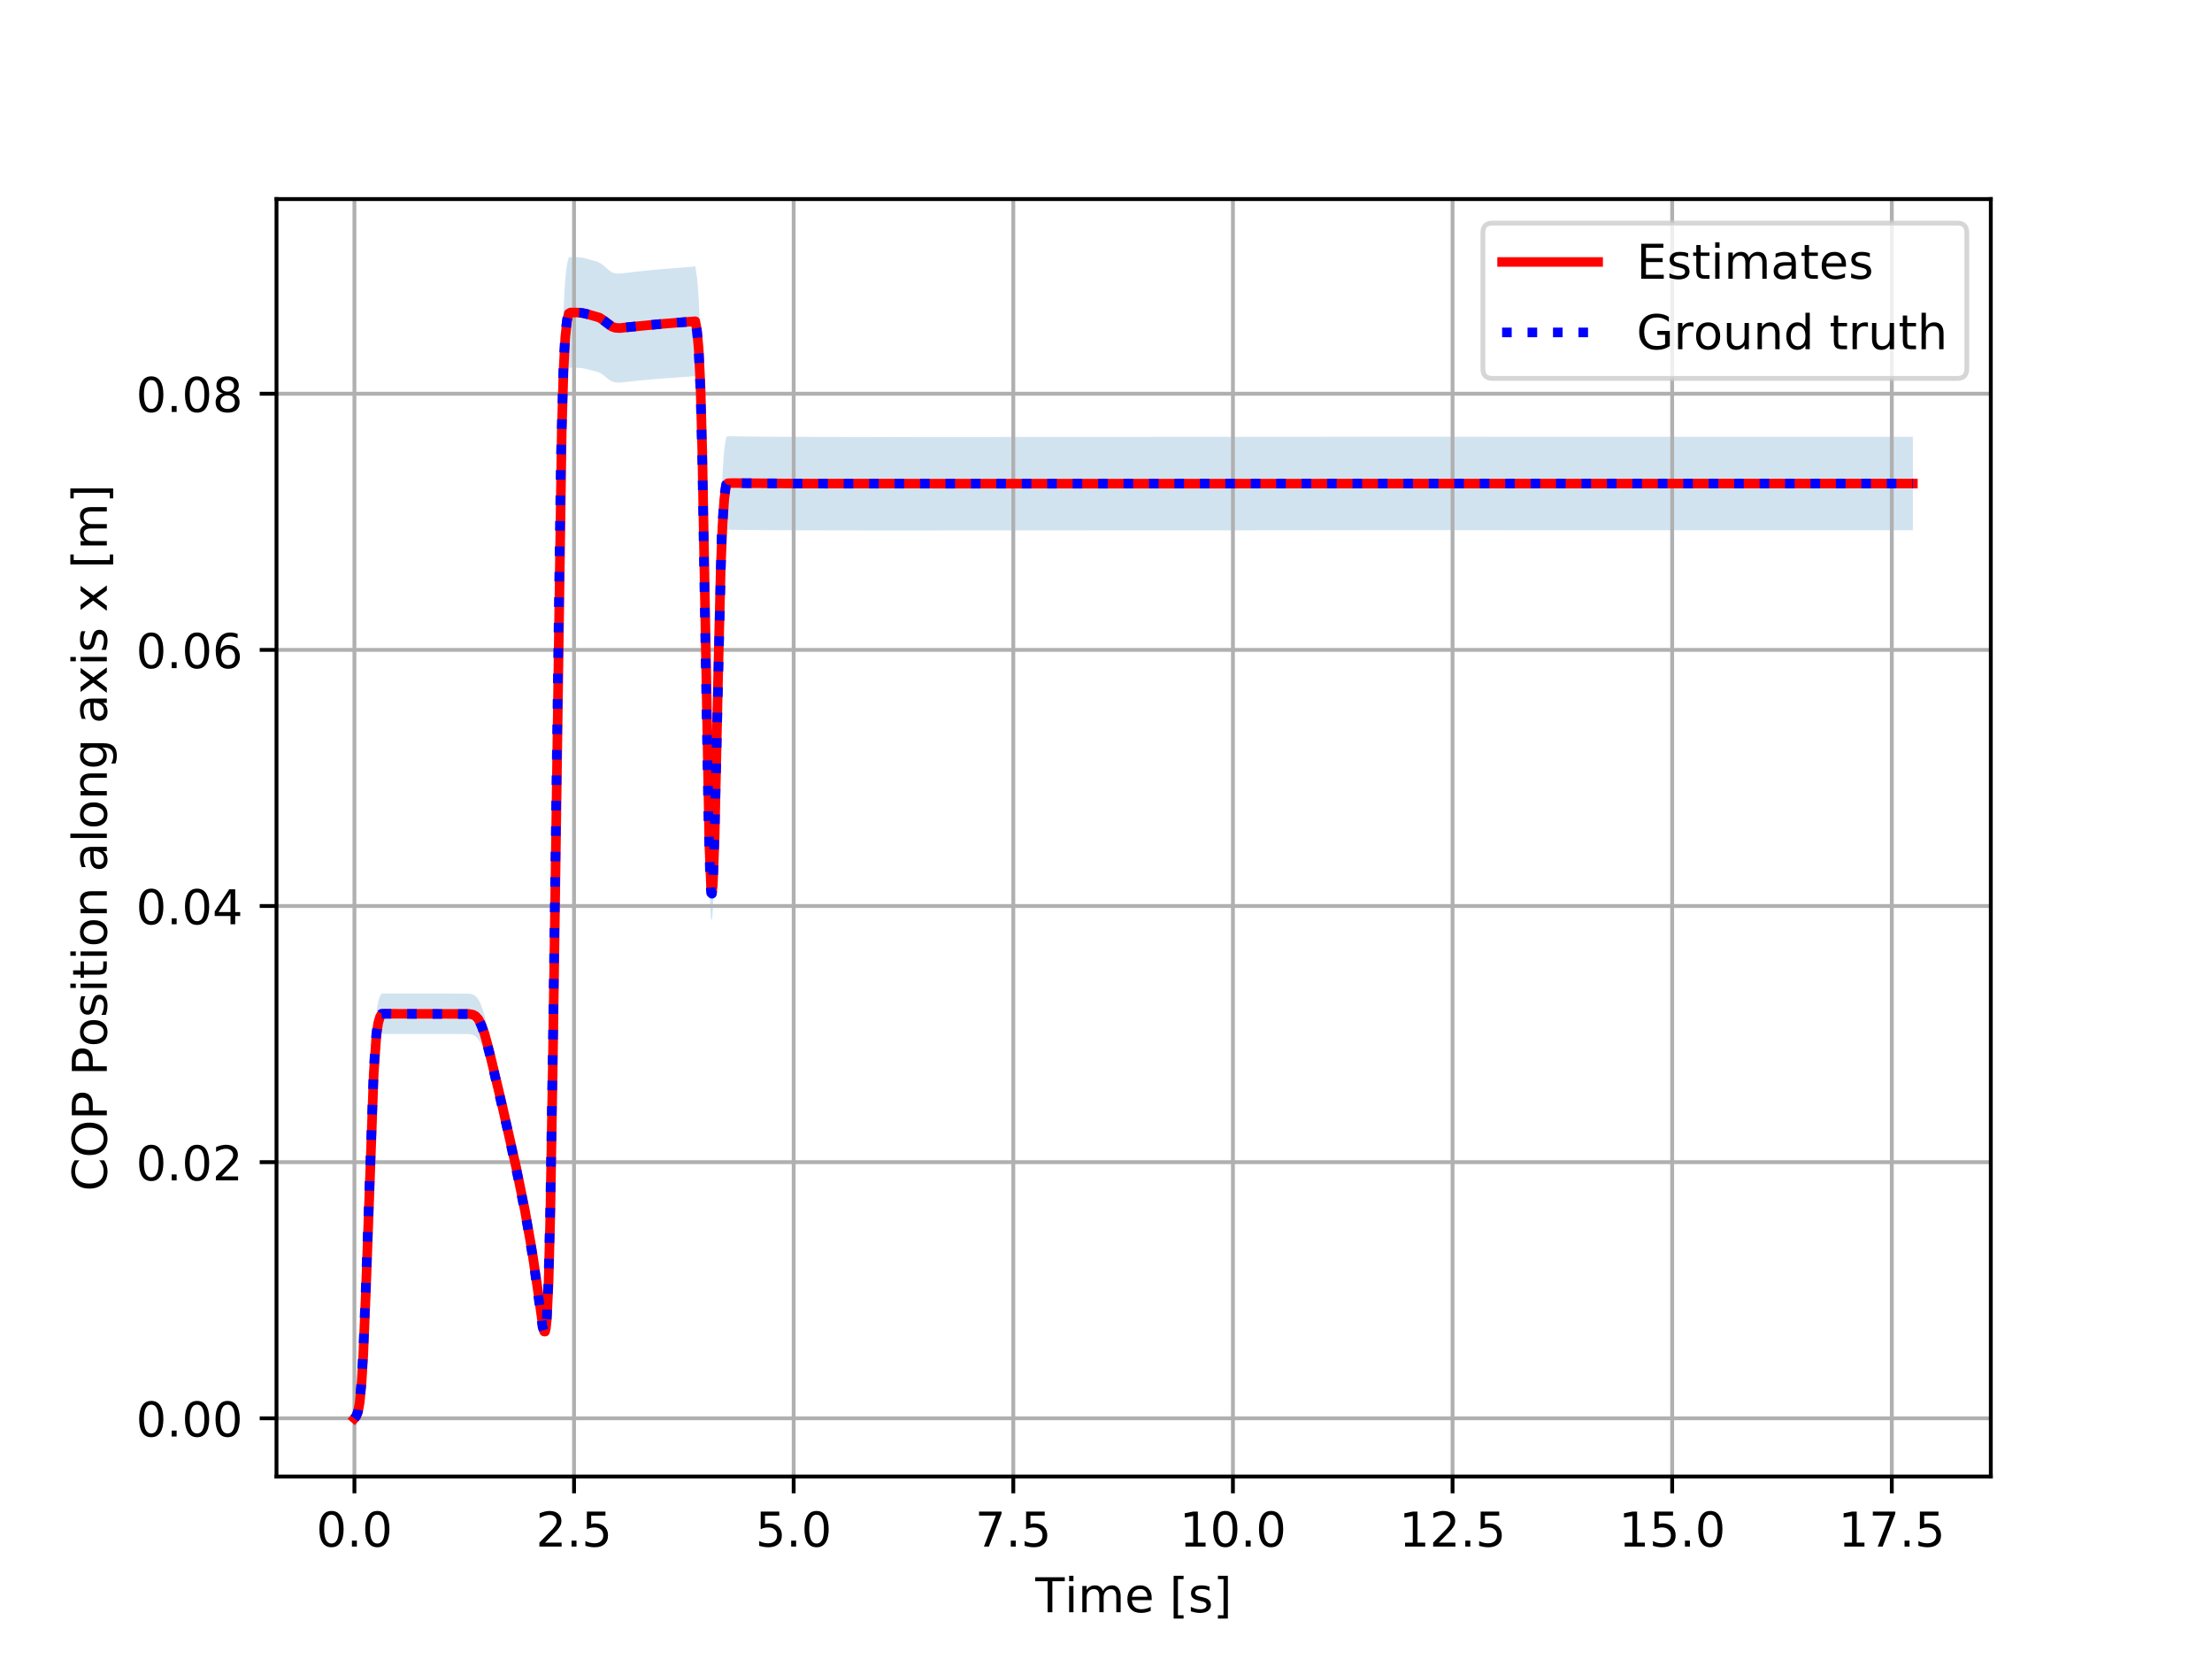 <?xml version="1.0" encoding="utf-8" standalone="no"?>
<!DOCTYPE svg PUBLIC "-//W3C//DTD SVG 1.1//EN"
  "http://www.w3.org/Graphics/SVG/1.1/DTD/svg11.dtd">
<!-- Created with matplotlib (https://matplotlib.org/) -->
<svg height="345.6pt" version="1.1" viewBox="0 0 460.8 345.6" width="460.8pt" xmlns="http://www.w3.org/2000/svg" xmlns:xlink="http://www.w3.org/1999/xlink">
 <defs>
  <style type="text/css">
*{stroke-linecap:butt;stroke-linejoin:round;}
  </style>
 </defs>
 <g id="figure_1">
  <g id="patch_1">
   <path d="M 0 345.6 
L 460.8 345.6 
L 460.8 0 
L 0 0 
z
" style="fill:#ffffff;"/>
  </g>
  <g id="axes_1">
   <g id="patch_2">
    <path d="M 57.6 307.584 
L 414.72 307.584 
L 414.72 41.472 
L 57.6 41.472 
z
" style="fill:#ffffff;"/>
   </g>
   <g id="PolyCollection_1">
    <path clip-path="url(#p49c052943a)" d="M 73.833 295.488 
L 73.833 295.485 
L 74.016 295.274 
L 74.199 295.018 
L 74.382 294.65 
L 74.565 294.087 
L 74.748 293.245 
L 74.931 292.036 
L 75.114 290.382 
L 75.297 288.221 
L 75.48 285.509 
L 75.663 282.232 
L 75.846 278.403 
L 76.029 274.064 
L 76.212 269.29 
L 76.395 264.178 
L 76.578 258.848 
L 76.761 253.431 
L 76.944 248.065 
L 77.127 242.884 
L 77.31 238.011 
L 77.493 233.551 
L 77.676 229.583 
L 77.859 226.159 
L 78.042 223.3 
L 78.225 220.998 
L 78.408 219.217 
L 78.591 217.898 
L 78.774 216.967 
L 78.957 216.339 
L 79.14 215.926 
L 79.323 215.647 
L 79.506 215.4 
L 79.689 215.4 
L 79.872 215.4 
L 80.055 215.4 
L 80.238 215.4 
L 80.421 215.4 
L 80.604 215.4 
L 80.787 215.4 
L 80.97 215.4 
L 81.153 215.4 
L 81.336 215.399 
L 81.519 215.399 
L 81.702 215.399 
L 81.885 215.399 
L 82.068 215.399 
L 82.251 215.399 
L 82.434 215.399 
L 82.617 215.399 
L 82.8 215.399 
L 82.983 215.399 
L 83.166 215.399 
L 83.349 215.399 
L 83.532 215.399 
L 83.715 215.399 
L 83.898 215.399 
L 84.081 215.399 
L 84.264 215.399 
L 84.447 215.399 
L 84.63 215.399 
L 84.813 215.399 
L 84.996 215.399 
L 85.179 215.399 
L 85.362 215.398 
L 85.545 215.398 
L 85.728 215.398 
L 85.911 215.398 
L 86.094 215.398 
L 86.277 215.398 
L 86.46 215.398 
L 86.643 215.398 
L 86.826 215.398 
L 87.009 215.398 
L 87.192 215.398 
L 87.375 215.398 
L 87.558 215.398 
L 87.741 215.398 
L 87.924 215.398 
L 88.107 215.398 
L 88.29 215.398 
L 88.473 215.398 
L 88.656 215.397 
L 88.839 215.397 
L 89.022 215.397 
L 89.205 215.397 
L 89.388 215.397 
L 89.571 215.397 
L 89.754 215.397 
L 89.937 215.397 
L 90.12 215.397 
L 90.303 215.397 
L 90.486 215.397 
L 90.669 215.397 
L 90.852 215.397 
L 91.035 215.397 
L 91.218 215.397 
L 91.401 215.397 
L 91.584 215.396 
L 91.767 215.396 
L 91.95 215.396 
L 92.133 215.397 
L 92.316 215.397 
L 92.499 215.397 
L 92.682 215.397 
L 92.865 215.397 
L 93.048 215.398 
L 93.231 215.398 
L 93.414 215.398 
L 93.597 215.399 
L 93.78 215.399 
L 93.964 215.4 
L 94.147 215.401 
L 94.33 215.401 
L 94.513 215.402 
L 94.696 215.402 
L 94.879 215.403 
L 95.062 215.403 
L 95.245 215.403 
L 95.428 215.404 
L 95.611 215.404 
L 95.794 215.404 
L 95.977 215.404 
L 96.16 215.405 
L 96.343 215.405 
L 96.526 215.405 
L 96.709 215.406 
L 96.892 215.408 
L 97.075 215.41 
L 97.258 215.413 
L 97.441 215.419 
L 97.624 215.428 
L 97.807 215.442 
L 97.99 215.463 
L 98.173 215.493 
L 98.356 215.535 
L 98.539 215.592 
L 98.722 215.669 
L 98.905 215.77 
L 99.088 215.9 
L 99.271 216.063 
L 99.454 216.264 
L 99.637 216.505 
L 99.82 216.791 
L 100.003 217.122 
L 100.186 217.5 
L 100.369 217.925 
L 100.552 218.395 
L 100.735 218.907 
L 100.918 219.46 
L 101.101 220.048 
L 101.284 220.668 
L 101.467 221.314 
L 101.65 221.983 
L 101.833 222.669 
L 102.016 223.368 
L 102.199 224.078 
L 102.382 224.795 
L 102.565 225.517 
L 102.748 226.243 
L 102.931 226.971 
L 103.114 227.702 
L 103.297 228.434 
L 103.48 229.167 
L 103.663 229.901 
L 103.846 230.637 
L 104.029 231.374 
L 104.212 232.113 
L 104.395 232.854 
L 104.578 233.596 
L 104.761 234.341 
L 104.944 235.089 
L 105.127 235.838 
L 105.31 236.591 
L 105.493 237.347 
L 105.676 238.106 
L 105.859 238.868 
L 106.042 239.635 
L 106.225 240.405 
L 106.408 241.18 
L 106.591 241.959 
L 106.774 242.744 
L 106.957 243.534 
L 107.14 244.329 
L 107.323 245.131 
L 107.506 245.94 
L 107.689 246.755 
L 107.872 247.578 
L 108.055 248.41 
L 108.238 249.25 
L 108.421 250.099 
L 108.604 250.959 
L 108.787 251.83 
L 108.97 252.712 
L 109.153 253.607 
L 109.336 254.516 
L 109.519 255.439 
L 109.702 256.378 
L 109.885 257.334 
L 110.068 258.31 
L 110.251 259.305 
L 110.434 260.323 
L 110.617 261.364 
L 110.8 262.432 
L 110.983 263.527 
L 111.166 264.653 
L 111.349 265.81 
L 111.532 267.001 
L 111.715 268.228 
L 111.898 269.49 
L 112.081 270.79 
L 112.264 272.128 
L 112.447 273.504 
L 112.63 274.918 
L 112.813 276.376 
L 112.996 277.246 
L 113.179 277.997 
L 113.362 278.427 
L 113.545 278.304 
L 113.728 277.374 
L 113.911 275.39 
L 114.094 272.124 
L 114.277 267.393 
L 114.46 261.071 
L 114.643 253.11 
L 114.826 243.541 
L 115.009 232.484 
L 115.192 220.139 
L 115.375 206.78 
L 115.558 192.739 
L 115.741 178.383 
L 115.924 164.098 
L 116.107 150.259 
L 116.29 137.212 
L 116.473 125.251 
L 116.656 114.599 
L 116.839 105.405 
L 117.022 97.731 
L 117.205 91.556 
L 117.388 86.785 
L 117.571 83.259 
L 117.754 80.774 
L 117.937 79.098 
L 118.12 77.992 
L 118.303 77.229 
L 118.486 76.607 
L 118.669 76.607 
L 118.852 76.606 
L 119.035 76.606 
L 119.218 76.606 
L 119.401 76.605 
L 119.584 76.605 
L 119.768 76.607 
L 119.951 76.609 
L 120.134 76.612 
L 120.317 76.617 
L 120.5 76.625 
L 120.683 76.636 
L 120.866 76.651 
L 121.049 76.671 
L 121.232 76.695 
L 121.415 76.724 
L 121.598 76.759 
L 121.781 76.797 
L 121.964 76.839 
L 122.147 76.884 
L 122.33 76.931 
L 122.513 76.979 
L 122.696 77.027 
L 122.879 77.074 
L 123.062 77.119 
L 123.245 77.162 
L 123.428 77.205 
L 123.611 77.246 
L 123.794 77.288 
L 123.977 77.332 
L 124.16 77.38 
L 124.343 77.434 
L 124.526 77.496 
L 124.709 77.568 
L 124.892 77.651 
L 125.075 77.747 
L 125.258 77.856 
L 125.441 77.976 
L 125.624 78.106 
L 125.807 78.245 
L 125.99 78.39 
L 126.173 78.539 
L 126.356 78.688 
L 126.539 78.833 
L 126.722 78.973 
L 126.905 79.104 
L 127.088 79.224 
L 127.271 79.331 
L 127.454 79.424 
L 127.637 79.503 
L 127.82 79.567 
L 128.003 79.617 
L 128.186 79.654 
L 128.369 79.68 
L 128.552 79.695 
L 128.735 79.702 
L 128.918 79.701 
L 129.101 79.695 
L 129.284 79.684 
L 129.467 79.67 
L 129.65 79.653 
L 129.833 79.635 
L 130.016 79.615 
L 130.199 79.595 
L 130.382 79.575 
L 130.565 79.555 
L 130.748 79.534 
L 130.931 79.514 
L 131.114 79.493 
L 131.297 79.473 
L 131.48 79.454 
L 131.663 79.434 
L 131.846 79.415 
L 132.029 79.395 
L 132.212 79.376 
L 132.395 79.357 
L 132.578 79.339 
L 132.761 79.32 
L 132.944 79.302 
L 133.127 79.284 
L 133.31 79.266 
L 133.493 79.248 
L 133.676 79.23 
L 133.859 79.213 
L 134.042 79.196 
L 134.225 79.179 
L 134.408 79.162 
L 134.591 79.145 
L 134.774 79.128 
L 134.957 79.112 
L 135.14 79.095 
L 135.323 79.079 
L 135.506 79.063 
L 135.689 79.048 
L 135.872 79.032 
L 136.055 79.016 
L 136.238 79.001 
L 136.421 78.986 
L 136.604 78.97 
L 136.787 78.956 
L 136.97 78.941 
L 137.153 78.926 
L 137.336 78.911 
L 137.519 78.897 
L 137.702 78.883 
L 137.885 78.868 
L 138.068 78.854 
L 138.251 78.84 
L 138.434 78.826 
L 138.617 78.812 
L 138.8 78.799 
L 138.983 78.785 
L 139.166 78.772 
L 139.349 78.758 
L 139.532 78.745 
L 139.715 78.732 
L 139.898 78.719 
L 140.081 78.705 
L 140.264 78.692 
L 140.447 78.679 
L 140.63 78.666 
L 140.813 78.653 
L 140.996 78.64 
L 141.179 78.628 
L 141.362 78.615 
L 141.545 78.602 
L 141.728 78.589 
L 141.911 78.576 
L 142.094 78.563 
L 142.277 78.55 
L 142.46 78.537 
L 142.643 78.524 
L 142.826 78.511 
L 143.009 78.498 
L 143.192 78.484 
L 143.375 78.47 
L 143.558 78.456 
L 143.741 78.442 
L 143.924 78.427 
L 144.107 78.412 
L 144.29 78.396 
L 144.473 78.379 
L 144.656 78.361 
L 144.839 78.343 
L 145.022 79.287 
L 145.205 80.466 
L 145.388 82.191 
L 145.571 84.819 
L 145.755 88.076 
L 145.938 92.687 
L 146.121 98.821 
L 146.304 106.496 
L 146.487 115.552 
L 146.67 125.704 
L 146.853 136.56 
L 147.036 147.651 
L 147.219 158.459 
L 147.402 168.455 
L 147.585 177.14 
L 147.768 184.076 
L 147.951 188.926 
L 148.134 191.473 
L 148.317 191.641 
L 148.5 189.494 
L 148.683 185.237 
L 148.866 179.194 
L 149.049 171.786 
L 149.232 163.493 
L 149.415 154.823 
L 149.598 146.27 
L 149.781 138.28 
L 149.964 131.219 
L 150.147 125.351 
L 150.33 120.826 
L 150.513 117.672 
L 150.696 114.834 
L 150.879 112.937 
L 151.062 111.648 
L 151.245 110.674 
L 151.428 110.437 
L 151.611 110.366 
L 151.794 110.362 
L 151.977 110.365 
L 152.16 110.367 
L 152.343 110.37 
L 152.526 110.372 
L 152.709 110.375 
L 152.892 110.378 
L 153.075 110.38 
L 153.258 110.383 
L 153.441 110.385 
L 153.624 110.387 
L 153.807 110.39 
L 153.99 110.392 
L 154.173 110.394 
L 154.356 110.396 
L 154.539 110.398 
L 154.722 110.4 
L 154.905 110.402 
L 155.088 110.404 
L 155.271 110.406 
L 155.454 110.408 
L 155.637 110.41 
L 155.82 110.412 
L 156.003 110.414 
L 156.186 110.415 
L 156.369 110.417 
L 156.552 110.419 
L 156.735 110.421 
L 156.918 110.422 
L 157.101 110.424 
L 157.284 110.426 
L 157.467 110.427 
L 157.65 110.429 
L 157.833 110.43 
L 158.016 110.431 
L 158.199 110.433 
L 158.382 110.434 
L 158.565 110.436 
L 158.748 110.437 
L 158.931 110.438 
L 159.114 110.44 
L 159.297 110.441 
L 159.48 110.442 
L 159.663 110.443 
L 159.846 110.445 
L 160.029 110.446 
L 160.212 110.447 
L 160.395 110.448 
L 160.578 110.449 
L 160.761 110.45 
L 160.944 110.451 
L 161.127 110.452 
L 161.31 110.453 
L 161.493 110.454 
L 161.676 110.455 
L 161.859 110.456 
L 162.042 110.457 
L 162.225 110.458 
L 162.408 110.459 
L 162.591 110.46 
L 162.774 110.461 
L 162.957 110.462 
L 163.14 110.463 
L 163.323 110.463 
L 163.506 110.464 
L 163.689 110.465 
L 163.872 110.466 
L 164.055 110.466 
L 164.238 110.467 
L 164.421 110.468 
L 164.604 110.469 
L 164.787 110.469 
L 164.97 110.47 
L 165.153 110.471 
L 165.336 110.472 
L 165.519 110.472 
L 165.702 110.473 
L 165.885 110.473 
L 166.068 110.474 
L 166.251 110.475 
L 166.434 110.475 
L 166.617 110.476 
L 166.8 110.476 
L 166.983 110.477 
L 167.166 110.477 
L 167.349 110.478 
L 167.532 110.478 
L 167.715 110.479 
L 167.898 110.479 
L 168.081 110.48 
L 168.264 110.48 
L 168.447 110.481 
L 168.63 110.481 
L 168.813 110.482 
L 168.996 110.482 
L 169.179 110.483 
L 169.362 110.483 
L 169.545 110.483 
L 169.728 110.484 
L 169.911 110.484 
L 170.094 110.485 
L 170.277 110.485 
L 170.46 110.485 
L 170.643 110.486 
L 170.826 110.486 
L 171.009 110.486 
L 171.192 110.487 
L 171.375 110.487 
L 171.559 110.487 
L 171.742 110.488 
L 171.925 110.488 
L 172.108 110.488 
L 172.291 110.489 
L 172.474 110.489 
L 172.657 110.489 
L 172.84 110.489 
L 173.023 110.49 
L 173.206 110.49 
L 173.389 110.491 
L 173.572 110.491 
L 173.755 110.491 
L 173.938 110.491 
L 174.121 110.492 
L 174.304 110.492 
L 174.487 110.492 
L 174.67 110.492 
L 174.853 110.493 
L 175.036 110.493 
L 175.219 110.493 
L 175.402 110.493 
L 175.585 110.494 
L 175.768 110.494 
L 175.951 110.494 
L 176.134 110.494 
L 176.317 110.495 
L 176.5 110.495 
L 176.683 110.495 
L 176.866 110.495 
L 177.049 110.495 
L 177.232 110.496 
L 177.415 110.496 
L 177.598 110.496 
L 177.781 110.496 
L 177.964 110.496 
L 178.147 110.497 
L 178.33 110.497 
L 178.513 110.497 
L 178.696 110.497 
L 178.879 110.498 
L 179.062 110.498 
L 179.245 110.499 
L 179.428 110.499 
L 179.611 110.5 
L 179.794 110.5 
L 179.977 110.501 
L 180.16 110.501 
L 180.343 110.502 
L 180.526 110.503 
L 180.709 110.503 
L 180.892 110.504 
L 181.075 110.504 
L 181.258 110.505 
L 181.441 110.505 
L 181.624 110.505 
L 181.807 110.506 
L 181.99 110.506 
L 182.173 110.506 
L 182.356 110.506 
L 182.539 110.506 
L 182.722 110.506 
L 182.905 110.506 
L 183.088 110.506 
L 183.271 110.505 
L 183.454 110.505 
L 183.637 110.505 
L 183.82 110.505 
L 184.003 110.505 
L 184.186 110.505 
L 184.369 110.505 
L 184.552 110.504 
L 184.735 110.504 
L 184.918 110.504 
L 185.101 110.504 
L 185.284 110.504 
L 185.467 110.504 
L 185.65 110.504 
L 185.833 110.504 
L 186.016 110.504 
L 186.199 110.504 
L 186.382 110.504 
L 186.565 110.504 
L 186.748 110.504 
L 186.931 110.504 
L 187.114 110.504 
L 187.297 110.505 
L 187.48 110.505 
L 187.663 110.505 
L 187.846 110.505 
L 188.029 110.505 
L 188.212 110.505 
L 188.395 110.505 
L 188.578 110.505 
L 188.761 110.505 
L 188.944 110.505 
L 189.127 110.505 
L 189.31 110.505 
L 189.493 110.505 
L 189.676 110.505 
L 189.859 110.504 
L 190.042 110.504 
L 190.225 110.504 
L 190.408 110.504 
L 190.591 110.504 
L 190.774 110.504 
L 190.957 110.503 
L 191.14 110.503 
L 191.323 110.503 
L 191.506 110.503 
L 191.689 110.503 
L 191.872 110.503 
L 192.055 110.502 
L 192.238 110.502 
L 192.421 110.502 
L 192.604 110.502 
L 192.787 110.502 
L 192.97 110.502 
L 193.153 110.501 
L 193.336 110.501 
L 193.519 110.501 
L 193.702 110.501 
L 193.885 110.501 
L 194.068 110.501 
L 194.251 110.5 
L 194.434 110.5 
L 194.617 110.5 
L 194.8 110.5 
L 194.983 110.5 
L 195.166 110.5 
L 195.349 110.5 
L 195.532 110.499 
L 195.715 110.499 
L 195.898 110.499 
L 196.081 110.499 
L 196.264 110.499 
L 196.447 110.499 
L 196.63 110.499 
L 196.813 110.499 
L 196.996 110.498 
L 197.179 110.498 
L 197.363 110.498 
L 197.546 110.498 
L 197.729 110.498 
L 197.912 110.498 
L 198.095 110.498 
L 198.278 110.498 
L 198.461 110.497 
L 198.644 110.497 
L 198.827 110.497 
L 199.01 110.497 
L 199.193 110.497 
L 199.376 110.497 
L 199.559 110.497 
L 199.742 110.497 
L 199.925 110.497 
L 200.108 110.496 
L 200.291 110.496 
L 200.474 110.496 
L 200.657 110.496 
L 200.84 110.496 
L 201.023 110.496 
L 201.206 110.496 
L 201.389 110.496 
L 201.572 110.496 
L 201.755 110.496 
L 201.938 110.496 
L 202.121 110.495 
L 202.304 110.495 
L 202.487 110.495 
L 202.67 110.495 
L 202.853 110.495 
L 203.036 110.495 
L 203.219 110.495 
L 203.402 110.495 
L 203.585 110.495 
L 203.768 110.495 
L 203.951 110.495 
L 204.134 110.495 
L 204.317 110.494 
L 204.5 110.494 
L 204.683 110.494 
L 204.866 110.494 
L 205.049 110.494 
L 205.232 110.494 
L 205.415 110.494 
L 205.598 110.494 
L 205.781 110.494 
L 205.964 110.494 
L 206.147 110.494 
L 206.33 110.494 
L 206.513 110.494 
L 206.696 110.494 
L 206.879 110.494 
L 207.062 110.494 
L 207.245 110.494 
L 207.428 110.494 
L 207.611 110.493 
L 207.794 110.493 
L 207.977 110.493 
L 208.16 110.493 
L 208.343 110.493 
L 208.526 110.493 
L 208.709 110.493 
L 208.892 110.493 
L 209.075 110.493 
L 209.258 110.493 
L 209.441 110.493 
L 209.624 110.493 
L 209.807 110.493 
L 209.99 110.493 
L 210.173 110.493 
L 210.356 110.493 
L 210.539 110.493 
L 210.722 110.493 
L 210.905 110.493 
L 211.088 110.493 
L 211.271 110.493 
L 211.454 110.493 
L 211.637 110.493 
L 211.82 110.493 
L 212.003 110.493 
L 212.186 110.493 
L 212.369 110.493 
L 212.552 110.492 
L 212.735 110.492 
L 212.918 110.492 
L 213.101 110.492 
L 213.284 110.492 
L 213.467 110.492 
L 213.65 110.492 
L 213.833 110.492 
L 214.016 110.492 
L 214.199 110.492 
L 214.382 110.492 
L 214.565 110.492 
L 214.748 110.492 
L 214.931 110.492 
L 215.114 110.491 
L 215.297 110.491 
L 215.48 110.491 
L 215.663 110.491 
L 215.846 110.491 
L 216.029 110.491 
L 216.212 110.491 
L 216.395 110.491 
L 216.578 110.491 
L 216.761 110.491 
L 216.944 110.491 
L 217.127 110.491 
L 217.31 110.491 
L 217.493 110.491 
L 217.676 110.49 
L 217.859 110.49 
L 218.042 110.49 
L 218.225 110.49 
L 218.408 110.49 
L 218.591 110.49 
L 218.774 110.49 
L 218.957 110.49 
L 219.14 110.49 
L 219.323 110.49 
L 219.506 110.49 
L 219.689 110.49 
L 219.872 110.49 
L 220.055 110.49 
L 220.238 110.49 
L 220.421 110.49 
L 220.604 110.49 
L 220.787 110.49 
L 220.97 110.49 
L 221.153 110.49 
L 221.336 110.49 
L 221.519 110.49 
L 221.702 110.49 
L 221.885 110.49 
L 222.068 110.49 
L 222.251 110.49 
L 222.434 110.489 
L 222.617 110.489 
L 222.8 110.489 
L 222.983 110.489 
L 223.166 110.489 
L 223.35 110.489 
L 223.533 110.489 
L 223.716 110.489 
L 223.899 110.489 
L 224.082 110.489 
L 224.265 110.489 
L 224.448 110.489 
L 224.631 110.489 
L 224.814 110.489 
L 224.997 110.488 
L 225.18 110.488 
L 225.363 110.488 
L 225.546 110.488 
L 225.729 110.488 
L 225.912 110.488 
L 226.095 110.488 
L 226.278 110.488 
L 226.461 110.488 
L 226.644 110.488 
L 226.827 110.488 
L 227.01 110.488 
L 227.193 110.488 
L 227.376 110.488 
L 227.559 110.487 
L 227.742 110.487 
L 227.925 110.487 
L 228.108 110.487 
L 228.291 110.487 
L 228.474 110.487 
L 228.657 110.487 
L 228.84 110.487 
L 229.023 110.487 
L 229.206 110.487 
L 229.389 110.487 
L 229.572 110.487 
L 229.755 110.487 
L 229.938 110.486 
L 230.121 110.486 
L 230.304 110.486 
L 230.487 110.486 
L 230.67 110.486 
L 230.853 110.486 
L 231.036 110.486 
L 231.219 110.486 
L 231.402 110.486 
L 231.585 110.486 
L 231.768 110.486 
L 231.951 110.486 
L 232.134 110.486 
L 232.317 110.486 
L 232.5 110.485 
L 232.683 110.485 
L 232.866 110.485 
L 233.049 110.485 
L 233.232 110.485 
L 233.415 110.485 
L 233.598 110.485 
L 233.781 110.485 
L 233.964 110.485 
L 234.147 110.485 
L 234.33 110.485 
L 234.513 110.485 
L 234.696 110.485 
L 234.879 110.484 
L 235.062 110.484 
L 235.245 110.484 
L 235.428 110.484 
L 235.611 110.484 
L 235.794 110.484 
L 235.977 110.484 
L 236.16 110.484 
L 236.343 110.484 
L 236.526 110.484 
L 236.709 110.484 
L 236.892 110.484 
L 237.075 110.484 
L 237.258 110.484 
L 237.441 110.483 
L 237.624 110.483 
L 237.807 110.483 
L 237.99 110.483 
L 238.173 110.483 
L 238.356 110.483 
L 238.539 110.483 
L 238.722 110.483 
L 238.905 110.483 
L 239.088 110.483 
L 239.271 110.483 
L 239.454 110.483 
L 239.637 110.483 
L 239.82 110.482 
L 240.003 110.482 
L 240.186 110.482 
L 240.369 110.482 
L 240.552 110.482 
L 240.735 110.482 
L 240.918 110.482 
L 241.101 110.482 
L 241.284 110.482 
L 241.467 110.482 
L 241.65 110.482 
L 241.833 110.482 
L 242.016 110.482 
L 242.199 110.481 
L 242.382 110.481 
L 242.565 110.481 
L 242.748 110.481 
L 242.931 110.481 
L 243.114 110.481 
L 243.297 110.481 
L 243.48 110.481 
L 243.663 110.481 
L 243.846 110.481 
L 244.029 110.481 
L 244.212 110.481 
L 244.395 110.481 
L 244.578 110.481 
L 244.761 110.48 
L 244.944 110.48 
L 245.127 110.48 
L 245.31 110.48 
L 245.493 110.48 
L 245.676 110.48 
L 245.859 110.48 
L 246.042 110.48 
L 246.225 110.48 
L 246.408 110.48 
L 246.591 110.48 
L 246.774 110.48 
L 246.957 110.48 
L 247.14 110.479 
L 247.323 110.479 
L 247.506 110.479 
L 247.689 110.479 
L 247.872 110.479 
L 248.055 110.479 
L 248.238 110.479 
L 248.421 110.479 
L 248.604 110.479 
L 248.787 110.479 
L 248.97 110.479 
L 249.154 110.479 
L 249.337 110.479 
L 249.52 110.479 
L 249.703 110.478 
L 249.886 110.478 
L 250.069 110.478 
L 250.252 110.478 
L 250.435 110.478 
L 250.618 110.478 
L 250.801 110.478 
L 250.984 110.478 
L 251.167 110.478 
L 251.35 110.478 
L 251.533 110.478 
L 251.716 110.478 
L 251.899 110.478 
L 252.082 110.477 
L 252.265 110.477 
L 252.448 110.477 
L 252.631 110.477 
L 252.814 110.477 
L 252.997 110.477 
L 253.18 110.477 
L 253.363 110.477 
L 253.546 110.477 
L 253.729 110.477 
L 253.912 110.477 
L 254.095 110.477 
L 254.278 110.477 
L 254.461 110.477 
L 254.644 110.477 
L 254.827 110.477 
L 255.01 110.477 
L 255.193 110.477 
L 255.376 110.477 
L 255.559 110.478 
L 255.742 110.478 
L 255.925 110.479 
L 256.108 110.48 
L 256.291 110.481 
L 256.474 110.481 
L 256.657 110.482 
L 256.84 110.482 
L 257.023 110.483 
L 257.206 110.483 
L 257.389 110.483 
L 257.572 110.483 
L 257.755 110.483 
L 257.938 110.483 
L 258.121 110.482 
L 258.304 110.481 
L 258.487 110.481 
L 258.67 110.48 
L 258.853 110.479 
L 259.036 110.479 
L 259.219 110.478 
L 259.402 110.478 
L 259.585 110.478 
L 259.768 110.477 
L 259.951 110.477 
L 260.134 110.477 
L 260.317 110.477 
L 260.5 110.477 
L 260.683 110.477 
L 260.866 110.477 
L 261.049 110.476 
L 261.232 110.476 
L 261.415 110.476 
L 261.598 110.475 
L 261.781 110.475 
L 261.964 110.474 
L 262.147 110.474 
L 262.33 110.474 
L 262.513 110.473 
L 262.696 110.473 
L 262.879 110.473 
L 263.062 110.473 
L 263.245 110.473 
L 263.428 110.473 
L 263.611 110.473 
L 263.794 110.473 
L 263.977 110.473 
L 264.16 110.473 
L 264.343 110.473 
L 264.526 110.472 
L 264.709 110.472 
L 264.892 110.472 
L 265.075 110.472 
L 265.258 110.472 
L 265.441 110.472 
L 265.624 110.472 
L 265.807 110.471 
L 265.99 110.471 
L 266.173 110.471 
L 266.356 110.471 
L 266.539 110.47 
L 266.722 110.47 
L 266.905 110.47 
L 267.088 110.47 
L 267.271 110.47 
L 267.454 110.47 
L 267.637 110.469 
L 267.82 110.469 
L 268.003 110.469 
L 268.186 110.469 
L 268.369 110.469 
L 268.552 110.468 
L 268.735 110.468 
L 268.918 110.468 
L 269.101 110.468 
L 269.284 110.468 
L 269.467 110.467 
L 269.65 110.467 
L 269.833 110.467 
L 270.016 110.467 
L 270.199 110.466 
L 270.382 110.466 
L 270.565 110.466 
L 270.748 110.466 
L 270.931 110.466 
L 271.114 110.465 
L 271.297 110.465 
L 271.48 110.465 
L 271.663 110.465 
L 271.846 110.465 
L 272.029 110.465 
L 272.212 110.464 
L 272.395 110.464 
L 272.578 110.464 
L 272.761 110.464 
L 272.944 110.463 
L 273.127 110.463 
L 273.31 110.463 
L 273.493 110.463 
L 273.676 110.462 
L 273.859 110.462 
L 274.042 110.462 
L 274.225 110.462 
L 274.408 110.461 
L 274.591 110.461 
L 274.774 110.461 
L 274.957 110.461 
L 275.141 110.46 
L 275.324 110.46 
L 275.507 110.46 
L 275.69 110.46 
L 275.873 110.459 
L 276.056 110.459 
L 276.239 110.459 
L 276.422 110.459 
L 276.605 110.458 
L 276.788 110.458 
L 276.971 110.458 
L 277.154 110.458 
L 277.337 110.457 
L 277.52 110.457 
L 277.703 110.457 
L 277.886 110.456 
L 278.069 110.456 
L 278.252 110.456 
L 278.435 110.456 
L 278.618 110.455 
L 278.801 110.455 
L 278.984 110.455 
L 279.167 110.455 
L 279.35 110.454 
L 279.533 110.454 
L 279.716 110.454 
L 279.899 110.454 
L 280.082 110.453 
L 280.265 110.453 
L 280.448 110.453 
L 280.631 110.452 
L 280.814 110.452 
L 280.997 110.452 
L 281.18 110.452 
L 281.363 110.451 
L 281.546 110.451 
L 281.729 110.451 
L 281.912 110.451 
L 282.095 110.45 
L 282.278 110.45 
L 282.461 110.45 
L 282.644 110.45 
L 282.827 110.449 
L 283.01 110.449 
L 283.193 110.449 
L 283.376 110.449 
L 283.559 110.448 
L 283.742 110.448 
L 283.925 110.448 
L 284.108 110.448 
L 284.291 110.447 
L 284.474 110.447 
L 284.657 110.447 
L 284.84 110.447 
L 285.023 110.446 
L 285.206 110.446 
L 285.389 110.446 
L 285.572 110.446 
L 285.755 110.446 
L 285.938 110.445 
L 286.121 110.445 
L 286.304 110.445 
L 286.487 110.445 
L 286.67 110.445 
L 286.853 110.444 
L 287.036 110.444 
L 287.219 110.444 
L 287.402 110.444 
L 287.585 110.444 
L 287.768 110.443 
L 287.951 110.443 
L 288.134 110.443 
L 288.317 110.443 
L 288.5 110.443 
L 288.683 110.443 
L 288.866 110.443 
L 289.049 110.442 
L 289.232 110.442 
L 289.415 110.442 
L 289.598 110.442 
L 289.781 110.442 
L 289.964 110.442 
L 290.147 110.442 
L 290.33 110.442 
L 290.513 110.442 
L 290.696 110.442 
L 290.879 110.442 
L 291.062 110.442 
L 291.245 110.442 
L 291.428 110.442 
L 291.611 110.442 
L 291.794 110.442 
L 291.977 110.442 
L 292.16 110.442 
L 292.343 110.442 
L 292.526 110.442 
L 292.709 110.441 
L 292.892 110.441 
L 293.075 110.441 
L 293.258 110.441 
L 293.441 110.441 
L 293.624 110.441 
L 293.807 110.442 
L 293.99 110.442 
L 294.173 110.442 
L 294.356 110.442 
L 294.539 110.442 
L 294.722 110.442 
L 294.905 110.442 
L 295.088 110.442 
L 295.271 110.442 
L 295.454 110.442 
L 295.637 110.442 
L 295.82 110.443 
L 296.003 110.443 
L 296.186 110.443 
L 296.369 110.443 
L 296.552 110.443 
L 296.735 110.444 
L 296.918 110.444 
L 297.101 110.444 
L 297.284 110.444 
L 297.467 110.444 
L 297.65 110.444 
L 297.833 110.445 
L 298.016 110.445 
L 298.199 110.445 
L 298.382 110.445 
L 298.565 110.445 
L 298.748 110.445 
L 298.931 110.445 
L 299.114 110.446 
L 299.297 110.446 
L 299.48 110.446 
L 299.663 110.446 
L 299.846 110.446 
L 300.029 110.446 
L 300.212 110.447 
L 300.395 110.447 
L 300.578 110.447 
L 300.761 110.447 
L 300.945 110.448 
L 301.128 110.448 
L 301.311 110.448 
L 301.494 110.448 
L 301.677 110.448 
L 301.86 110.449 
L 302.043 110.449 
L 302.226 110.449 
L 302.409 110.449 
L 302.592 110.45 
L 302.775 110.45 
L 302.958 110.45 
L 303.141 110.45 
L 303.324 110.451 
L 303.507 110.451 
L 303.69 110.451 
L 303.873 110.451 
L 304.056 110.452 
L 304.239 110.452 
L 304.422 110.452 
L 304.605 110.452 
L 304.788 110.452 
L 304.971 110.453 
L 305.154 110.453 
L 305.337 110.454 
L 305.52 110.454 
L 305.703 110.454 
L 305.886 110.454 
L 306.069 110.454 
L 306.252 110.455 
L 306.435 110.455 
L 306.618 110.455 
L 306.801 110.455 
L 306.984 110.456 
L 307.167 110.456 
L 307.35 110.456 
L 307.533 110.456 
L 307.716 110.457 
L 307.899 110.457 
L 308.082 110.457 
L 308.265 110.457 
L 308.448 110.458 
L 308.631 110.458 
L 308.814 110.458 
L 308.997 110.458 
L 309.18 110.458 
L 309.363 110.459 
L 309.546 110.459 
L 309.729 110.459 
L 309.912 110.459 
L 310.095 110.46 
L 310.278 110.46 
L 310.461 110.46 
L 310.644 110.46 
L 310.827 110.46 
L 311.01 110.46 
L 311.193 110.461 
L 311.376 110.461 
L 311.559 110.461 
L 311.742 110.461 
L 311.925 110.461 
L 312.108 110.462 
L 312.291 110.462 
L 312.474 110.462 
L 312.657 110.462 
L 312.84 110.462 
L 313.023 110.462 
L 313.206 110.462 
L 313.389 110.463 
L 313.572 110.463 
L 313.755 110.463 
L 313.938 110.463 
L 314.121 110.463 
L 314.304 110.463 
L 314.487 110.464 
L 314.67 110.464 
L 314.853 110.464 
L 315.036 110.464 
L 315.219 110.464 
L 315.402 110.464 
L 315.585 110.464 
L 315.768 110.464 
L 315.951 110.464 
L 316.134 110.465 
L 316.317 110.465 
L 316.5 110.465 
L 316.683 110.465 
L 316.866 110.465 
L 317.049 110.465 
L 317.232 110.465 
L 317.415 110.465 
L 317.598 110.466 
L 317.781 110.466 
L 317.964 110.466 
L 318.147 110.466 
L 318.33 110.466 
L 318.513 110.466 
L 318.696 110.466 
L 318.879 110.466 
L 319.062 110.466 
L 319.245 110.466 
L 319.428 110.466 
L 319.611 110.466 
L 319.794 110.467 
L 319.977 110.467 
L 320.16 110.467 
L 320.343 110.467 
L 320.526 110.467 
L 320.709 110.467 
L 320.892 110.467 
L 321.075 110.467 
L 321.258 110.467 
L 321.441 110.467 
L 321.624 110.467 
L 321.807 110.467 
L 321.99 110.467 
L 322.173 110.467 
L 322.356 110.467 
L 322.539 110.467 
L 322.722 110.467 
L 322.905 110.467 
L 323.088 110.467 
L 323.271 110.467 
L 323.454 110.467 
L 323.637 110.468 
L 323.82 110.468 
L 324.003 110.468 
L 324.186 110.468 
L 324.369 110.468 
L 324.552 110.468 
L 324.735 110.468 
L 324.918 110.468 
L 325.101 110.468 
L 325.284 110.468 
L 325.467 110.468 
L 325.65 110.468 
L 325.833 110.468 
L 326.016 110.468 
L 326.199 110.468 
L 326.382 110.468 
L 326.565 110.468 
L 326.749 110.468 
L 326.932 110.468 
L 327.115 110.468 
L 327.298 110.468 
L 327.481 110.468 
L 327.664 110.468 
L 327.847 110.468 
L 328.03 110.468 
L 328.213 110.468 
L 328.396 110.468 
L 328.579 110.468 
L 328.762 110.468 
L 328.945 110.468 
L 329.128 110.468 
L 329.311 110.468 
L 329.494 110.468 
L 329.677 110.468 
L 329.86 110.468 
L 330.043 110.468 
L 330.226 110.468 
L 330.409 110.468 
L 330.592 110.468 
L 330.775 110.468 
L 330.958 110.468 
L 331.141 110.468 
L 331.324 110.468 
L 331.507 110.468 
L 331.69 110.468 
L 331.873 110.468 
L 332.056 110.468 
L 332.239 110.468 
L 332.422 110.468 
L 332.605 110.468 
L 332.788 110.468 
L 332.971 110.468 
L 333.154 110.468 
L 333.337 110.468 
L 333.52 110.468 
L 333.703 110.468 
L 333.886 110.468 
L 334.069 110.468 
L 334.252 110.468 
L 334.435 110.468 
L 334.618 110.468 
L 334.801 110.468 
L 334.984 110.468 
L 335.167 110.468 
L 335.35 110.468 
L 335.533 110.468 
L 335.716 110.468 
L 335.899 110.468 
L 336.082 110.468 
L 336.265 110.468 
L 336.448 110.468 
L 336.631 110.468 
L 336.814 110.468 
L 336.997 110.468 
L 337.18 110.468 
L 337.363 110.468 
L 337.546 110.468 
L 337.729 110.468 
L 337.912 110.468 
L 338.095 110.468 
L 338.278 110.468 
L 338.461 110.468 
L 338.644 110.468 
L 338.827 110.468 
L 339.01 110.468 
L 339.193 110.468 
L 339.376 110.468 
L 339.559 110.468 
L 339.742 110.468 
L 339.925 110.468 
L 340.108 110.468 
L 340.291 110.468 
L 340.474 110.468 
L 340.657 110.468 
L 340.84 110.468 
L 341.023 110.468 
L 341.206 110.468 
L 341.389 110.468 
L 341.572 110.467 
L 341.755 110.467 
L 341.938 110.467 
L 342.121 110.467 
L 342.304 110.467 
L 342.487 110.467 
L 342.67 110.467 
L 342.853 110.467 
L 343.036 110.467 
L 343.219 110.467 
L 343.402 110.467 
L 343.585 110.467 
L 343.768 110.467 
L 343.951 110.467 
L 344.134 110.467 
L 344.317 110.467 
L 344.5 110.467 
L 344.683 110.467 
L 344.866 110.467 
L 345.049 110.467 
L 345.232 110.467 
L 345.415 110.467 
L 345.598 110.467 
L 345.781 110.467 
L 345.964 110.467 
L 346.147 110.467 
L 346.33 110.467 
L 346.513 110.467 
L 346.696 110.467 
L 346.879 110.467 
L 347.062 110.467 
L 347.245 110.467 
L 347.428 110.467 
L 347.611 110.467 
L 347.794 110.467 
L 347.977 110.467 
L 348.16 110.467 
L 348.343 110.467 
L 348.526 110.467 
L 348.709 110.467 
L 348.892 110.467 
L 349.075 110.467 
L 349.258 110.467 
L 349.441 110.467 
L 349.624 110.467 
L 349.807 110.467 
L 349.99 110.467 
L 350.173 110.467 
L 350.356 110.467 
L 350.539 110.467 
L 350.722 110.467 
L 350.905 110.467 
L 351.088 110.467 
L 351.271 110.467 
L 351.454 110.467 
L 351.637 110.467 
L 351.82 110.467 
L 352.003 110.467 
L 352.186 110.467 
L 352.369 110.467 
L 352.552 110.467 
L 352.736 110.467 
L 352.919 110.467 
L 353.102 110.467 
L 353.285 110.467 
L 353.468 110.467 
L 353.651 110.467 
L 353.834 110.467 
L 354.017 110.467 
L 354.2 110.467 
L 354.383 110.467 
L 354.566 110.467 
L 354.749 110.467 
L 354.932 110.467 
L 355.115 110.466 
L 355.298 110.466 
L 355.481 110.466 
L 355.664 110.466 
L 355.847 110.466 
L 356.03 110.466 
L 356.213 110.466 
L 356.396 110.466 
L 356.579 110.466 
L 356.762 110.466 
L 356.945 110.466 
L 357.128 110.466 
L 357.311 110.466 
L 357.494 110.466 
L 357.677 110.466 
L 357.86 110.466 
L 358.043 110.466 
L 358.226 110.466 
L 358.409 110.466 
L 358.592 110.466 
L 358.775 110.466 
L 358.958 110.466 
L 359.141 110.466 
L 359.324 110.466 
L 359.507 110.466 
L 359.69 110.466 
L 359.873 110.466 
L 360.056 110.466 
L 360.239 110.466 
L 360.422 110.466 
L 360.605 110.466 
L 360.788 110.466 
L 360.971 110.466 
L 361.154 110.466 
L 361.337 110.466 
L 361.52 110.466 
L 361.703 110.466 
L 361.886 110.466 
L 362.069 110.466 
L 362.252 110.466 
L 362.435 110.466 
L 362.618 110.466 
L 362.801 110.466 
L 362.984 110.466 
L 363.167 110.466 
L 363.35 110.466 
L 363.533 110.466 
L 363.716 110.466 
L 363.899 110.466 
L 364.082 110.466 
L 364.265 110.466 
L 364.448 110.466 
L 364.631 110.466 
L 364.814 110.466 
L 364.997 110.466 
L 365.18 110.466 
L 365.363 110.466 
L 365.546 110.466 
L 365.729 110.466 
L 365.912 110.466 
L 366.095 110.466 
L 366.278 110.466 
L 366.461 110.466 
L 366.644 110.466 
L 366.827 110.466 
L 367.01 110.466 
L 367.193 110.466 
L 367.376 110.466 
L 367.559 110.466 
L 367.742 110.466 
L 367.925 110.466 
L 368.108 110.466 
L 368.291 110.466 
L 368.474 110.466 
L 368.657 110.466 
L 368.84 110.466 
L 369.023 110.466 
L 369.206 110.466 
L 369.389 110.466 
L 369.572 110.466 
L 369.755 110.466 
L 369.938 110.466 
L 370.121 110.466 
L 370.304 110.466 
L 370.487 110.466 
L 370.67 110.466 
L 370.853 110.465 
L 371.036 110.465 
L 371.219 110.465 
L 371.402 110.465 
L 371.585 110.465 
L 371.768 110.465 
L 371.951 110.465 
L 372.134 110.466 
L 372.317 110.466 
L 372.5 110.466 
L 372.683 110.466 
L 372.866 110.465 
L 373.049 110.465 
L 373.232 110.465 
L 373.415 110.465 
L 373.598 110.465 
L 373.781 110.465 
L 373.964 110.465 
L 374.147 110.465 
L 374.33 110.465 
L 374.513 110.465 
L 374.696 110.465 
L 374.879 110.465 
L 375.062 110.465 
L 375.245 110.465 
L 375.428 110.465 
L 375.611 110.465 
L 375.794 110.465 
L 375.977 110.465 
L 376.16 110.465 
L 376.343 110.465 
L 376.526 110.465 
L 376.709 110.465 
L 376.892 110.465 
L 377.075 110.465 
L 377.258 110.465 
L 377.441 110.465 
L 377.624 110.465 
L 377.807 110.465 
L 377.99 110.465 
L 378.173 110.465 
L 378.356 110.465 
L 378.54 110.465 
L 378.723 110.465 
L 378.906 110.465 
L 379.089 110.465 
L 379.272 110.465 
L 379.455 110.465 
L 379.638 110.465 
L 379.821 110.465 
L 380.004 110.465 
L 380.187 110.465 
L 380.37 110.465 
L 380.553 110.465 
L 380.736 110.465 
L 380.919 110.465 
L 381.102 110.465 
L 381.285 110.465 
L 381.468 110.465 
L 381.651 110.465 
L 381.834 110.465 
L 382.017 110.465 
L 382.2 110.465 
L 382.383 110.465 
L 382.566 110.465 
L 382.749 110.465 
L 382.932 110.465 
L 383.115 110.465 
L 383.298 110.465 
L 383.481 110.465 
L 383.664 110.465 
L 383.847 110.465 
L 384.03 110.465 
L 384.213 110.465 
L 384.396 110.465 
L 384.579 110.465 
L 384.762 110.465 
L 384.945 110.465 
L 385.128 110.465 
L 385.311 110.465 
L 385.494 110.465 
L 385.677 110.465 
L 385.86 110.465 
L 386.043 110.465 
L 386.226 110.465 
L 386.409 110.465 
L 386.592 110.465 
L 386.775 110.465 
L 386.958 110.465 
L 387.141 110.465 
L 387.324 110.465 
L 387.507 110.465 
L 387.69 110.465 
L 387.873 110.465 
L 388.056 110.465 
L 388.239 110.465 
L 388.422 110.465 
L 388.605 110.465 
L 388.788 110.465 
L 388.971 110.465 
L 389.154 110.465 
L 389.337 110.465 
L 389.52 110.465 
L 389.703 110.465 
L 389.886 110.465 
L 390.069 110.465 
L 390.252 110.465 
L 390.435 110.465 
L 390.618 110.465 
L 390.801 110.465 
L 390.984 110.465 
L 391.167 110.465 
L 391.35 110.465 
L 391.533 110.465 
L 391.716 110.465 
L 391.899 110.465 
L 392.082 110.465 
L 392.265 110.465 
L 392.448 110.465 
L 392.631 110.465 
L 392.814 110.465 
L 392.997 110.465 
L 393.18 110.465 
L 393.363 110.465 
L 393.546 110.465 
L 393.729 110.465 
L 393.912 110.465 
L 394.095 110.465 
L 394.278 110.465 
L 394.461 110.465 
L 394.644 110.465 
L 394.827 110.465 
L 395.01 110.465 
L 395.193 110.465 
L 395.376 110.465 
L 395.559 110.465 
L 395.742 110.465 
L 395.925 110.465 
L 396.108 110.465 
L 396.291 110.465 
L 396.474 110.465 
L 396.657 110.465 
L 396.84 110.465 
L 397.023 110.465 
L 397.206 110.465 
L 397.389 110.465 
L 397.572 110.465 
L 397.755 110.465 
L 397.938 110.465 
L 398.121 110.465 
L 398.304 110.465 
L 398.487 110.465 
L 398.487 90.992 
L 398.487 90.992 
L 398.304 90.992 
L 398.121 90.992 
L 397.938 90.992 
L 397.755 90.992 
L 397.572 90.992 
L 397.389 90.992 
L 397.206 90.992 
L 397.023 90.992 
L 396.84 90.992 
L 396.657 90.992 
L 396.474 90.992 
L 396.291 90.992 
L 396.108 90.992 
L 395.925 90.992 
L 395.742 90.992 
L 395.559 90.992 
L 395.376 90.992 
L 395.193 90.992 
L 395.01 90.992 
L 394.827 90.992 
L 394.644 90.992 
L 394.461 90.992 
L 394.278 90.992 
L 394.095 90.992 
L 393.912 90.992 
L 393.729 90.992 
L 393.546 90.992 
L 393.363 90.992 
L 393.18 90.992 
L 392.997 90.992 
L 392.814 90.992 
L 392.631 90.992 
L 392.448 90.992 
L 392.265 90.992 
L 392.082 90.992 
L 391.899 90.992 
L 391.716 90.992 
L 391.533 90.992 
L 391.35 90.992 
L 391.167 90.992 
L 390.984 90.992 
L 390.801 90.992 
L 390.618 90.992 
L 390.435 90.992 
L 390.252 90.992 
L 390.069 90.992 
L 389.886 90.992 
L 389.703 90.992 
L 389.52 90.992 
L 389.337 90.992 
L 389.154 90.992 
L 388.971 90.992 
L 388.788 90.992 
L 388.605 90.992 
L 388.422 90.992 
L 388.239 90.992 
L 388.056 90.992 
L 387.873 90.992 
L 387.69 90.992 
L 387.507 90.992 
L 387.324 90.992 
L 387.141 90.992 
L 386.958 90.992 
L 386.775 90.992 
L 386.592 90.992 
L 386.409 90.992 
L 386.226 90.992 
L 386.043 90.992 
L 385.86 90.992 
L 385.677 90.992 
L 385.494 90.992 
L 385.311 90.992 
L 385.128 90.992 
L 384.945 90.992 
L 384.762 90.992 
L 384.579 90.992 
L 384.396 90.992 
L 384.213 90.992 
L 384.03 90.992 
L 383.847 90.992 
L 383.664 90.992 
L 383.481 90.992 
L 383.298 90.992 
L 383.115 90.992 
L 382.932 90.992 
L 382.749 90.992 
L 382.566 90.992 
L 382.383 90.992 
L 382.2 90.992 
L 382.017 90.992 
L 381.834 90.992 
L 381.651 90.992 
L 381.468 90.992 
L 381.285 90.992 
L 381.102 90.992 
L 380.919 90.992 
L 380.736 90.992 
L 380.553 90.992 
L 380.37 90.992 
L 380.187 90.992 
L 380.004 90.992 
L 379.821 90.992 
L 379.638 90.992 
L 379.455 90.992 
L 379.272 90.992 
L 379.089 90.992 
L 378.906 90.993 
L 378.723 90.993 
L 378.54 90.993 
L 378.356 90.993 
L 378.173 90.993 
L 377.99 90.993 
L 377.807 90.993 
L 377.624 90.993 
L 377.441 90.993 
L 377.258 90.993 
L 377.075 90.993 
L 376.892 90.992 
L 376.709 90.993 
L 376.526 90.992 
L 376.343 90.992 
L 376.16 90.992 
L 375.977 90.992 
L 375.794 90.992 
L 375.611 90.992 
L 375.428 90.992 
L 375.245 90.993 
L 375.062 90.993 
L 374.879 90.993 
L 374.696 90.993 
L 374.513 90.993 
L 374.33 90.993 
L 374.147 90.993 
L 373.964 90.993 
L 373.781 90.993 
L 373.598 90.993 
L 373.415 90.993 
L 373.232 90.993 
L 373.049 90.993 
L 372.866 90.993 
L 372.683 90.993 
L 372.5 90.993 
L 372.317 90.993 
L 372.134 90.993 
L 371.951 90.993 
L 371.768 90.993 
L 371.585 90.993 
L 371.402 90.993 
L 371.219 90.993 
L 371.036 90.993 
L 370.853 90.993 
L 370.67 90.993 
L 370.487 90.993 
L 370.304 90.993 
L 370.121 90.993 
L 369.938 90.993 
L 369.755 90.993 
L 369.572 90.993 
L 369.389 90.993 
L 369.206 90.993 
L 369.023 90.993 
L 368.84 90.993 
L 368.657 90.993 
L 368.474 90.993 
L 368.291 90.993 
L 368.108 90.993 
L 367.925 90.993 
L 367.742 90.993 
L 367.559 90.993 
L 367.376 90.993 
L 367.193 90.993 
L 367.01 90.993 
L 366.827 90.993 
L 366.644 90.993 
L 366.461 90.993 
L 366.278 90.993 
L 366.095 90.993 
L 365.912 90.993 
L 365.729 90.993 
L 365.546 90.993 
L 365.363 90.993 
L 365.18 90.993 
L 364.997 90.993 
L 364.814 90.993 
L 364.631 90.993 
L 364.448 90.993 
L 364.265 90.993 
L 364.082 90.993 
L 363.899 90.993 
L 363.716 90.993 
L 363.533 90.993 
L 363.35 90.993 
L 363.167 90.993 
L 362.984 90.993 
L 362.801 90.993 
L 362.618 90.993 
L 362.435 90.993 
L 362.252 90.993 
L 362.069 90.993 
L 361.886 90.993 
L 361.703 90.993 
L 361.52 90.994 
L 361.337 90.994 
L 361.154 90.994 
L 360.971 90.994 
L 360.788 90.994 
L 360.605 90.994 
L 360.422 90.994 
L 360.239 90.994 
L 360.056 90.994 
L 359.873 90.994 
L 359.69 90.994 
L 359.507 90.994 
L 359.324 90.994 
L 359.141 90.994 
L 358.958 90.994 
L 358.775 90.994 
L 358.592 90.994 
L 358.409 90.994 
L 358.226 90.994 
L 358.043 90.994 
L 357.86 90.994 
L 357.677 90.994 
L 357.494 90.994 
L 357.311 90.994 
L 357.128 90.994 
L 356.945 90.994 
L 356.762 90.994 
L 356.579 90.994 
L 356.396 90.994 
L 356.213 90.994 
L 356.03 90.994 
L 355.847 90.994 
L 355.664 90.994 
L 355.481 90.994 
L 355.298 90.994 
L 355.115 90.994 
L 354.932 90.994 
L 354.749 90.994 
L 354.566 90.994 
L 354.383 90.994 
L 354.2 90.994 
L 354.017 90.994 
L 353.834 90.994 
L 353.651 90.994 
L 353.468 90.994 
L 353.285 90.994 
L 353.102 90.994 
L 352.919 90.994 
L 352.736 90.994 
L 352.552 90.994 
L 352.369 90.994 
L 352.186 90.994 
L 352.003 90.994 
L 351.82 90.994 
L 351.637 90.994 
L 351.454 90.994 
L 351.271 90.994 
L 351.088 90.994 
L 350.905 90.994 
L 350.722 90.994 
L 350.539 90.994 
L 350.356 90.994 
L 350.173 90.994 
L 349.99 90.994 
L 349.807 90.994 
L 349.624 90.994 
L 349.441 90.994 
L 349.258 90.994 
L 349.075 90.994 
L 348.892 90.994 
L 348.709 90.994 
L 348.526 90.994 
L 348.343 90.994 
L 348.16 90.995 
L 347.977 90.995 
L 347.794 90.995 
L 347.611 90.995 
L 347.428 90.995 
L 347.245 90.995 
L 347.062 90.995 
L 346.879 90.995 
L 346.696 90.995 
L 346.513 90.995 
L 346.33 90.995 
L 346.147 90.995 
L 345.964 90.995 
L 345.781 90.995 
L 345.598 90.995 
L 345.415 90.995 
L 345.232 90.995 
L 345.049 90.995 
L 344.866 90.995 
L 344.683 90.995 
L 344.5 90.995 
L 344.317 90.995 
L 344.134 90.995 
L 343.951 90.995 
L 343.768 90.995 
L 343.585 90.995 
L 343.402 90.995 
L 343.219 90.995 
L 343.036 90.995 
L 342.853 90.995 
L 342.67 90.995 
L 342.487 90.995 
L 342.304 90.995 
L 342.121 90.995 
L 341.938 90.995 
L 341.755 90.995 
L 341.572 90.995 
L 341.389 90.995 
L 341.206 90.995 
L 341.023 90.995 
L 340.84 90.995 
L 340.657 90.995 
L 340.474 90.995 
L 340.291 90.995 
L 340.108 90.995 
L 339.925 90.995 
L 339.742 90.995 
L 339.559 90.995 
L 339.376 90.995 
L 339.193 90.995 
L 339.01 90.995 
L 338.827 90.995 
L 338.644 90.995 
L 338.461 90.995 
L 338.278 90.995 
L 338.095 90.995 
L 337.912 90.995 
L 337.729 90.995 
L 337.546 90.995 
L 337.363 90.995 
L 337.18 90.995 
L 336.997 90.995 
L 336.814 90.995 
L 336.631 90.995 
L 336.448 90.995 
L 336.265 90.995 
L 336.082 90.995 
L 335.899 90.995 
L 335.716 90.995 
L 335.533 90.995 
L 335.35 90.995 
L 335.167 90.995 
L 334.984 90.995 
L 334.801 90.995 
L 334.618 90.995 
L 334.435 90.996 
L 334.252 90.996 
L 334.069 90.996 
L 333.886 90.996 
L 333.703 90.996 
L 333.52 90.996 
L 333.337 90.996 
L 333.154 90.996 
L 332.971 90.996 
L 332.788 90.996 
L 332.605 90.996 
L 332.422 90.996 
L 332.239 90.996 
L 332.056 90.996 
L 331.873 90.996 
L 331.69 90.996 
L 331.507 90.996 
L 331.324 90.996 
L 331.141 90.996 
L 330.958 90.996 
L 330.775 90.996 
L 330.592 90.996 
L 330.409 90.996 
L 330.226 90.996 
L 330.043 90.996 
L 329.86 90.996 
L 329.677 90.996 
L 329.494 90.996 
L 329.311 90.996 
L 329.128 90.996 
L 328.945 90.996 
L 328.762 90.996 
L 328.579 90.996 
L 328.396 90.996 
L 328.213 90.996 
L 328.03 90.996 
L 327.847 90.995 
L 327.664 90.995 
L 327.481 90.995 
L 327.298 90.995 
L 327.115 90.995 
L 326.932 90.995 
L 326.749 90.995 
L 326.565 90.995 
L 326.382 90.995 
L 326.199 90.995 
L 326.016 90.995 
L 325.833 90.995 
L 325.65 90.995 
L 325.467 90.995 
L 325.284 90.995 
L 325.101 90.995 
L 324.918 90.995 
L 324.735 90.995 
L 324.552 90.995 
L 324.369 90.995 
L 324.186 90.995 
L 324.003 90.995 
L 323.82 90.995 
L 323.637 90.995 
L 323.454 90.995 
L 323.271 90.995 
L 323.088 90.995 
L 322.905 90.995 
L 322.722 90.995 
L 322.539 90.995 
L 322.356 90.995 
L 322.173 90.995 
L 321.99 90.995 
L 321.807 90.995 
L 321.624 90.995 
L 321.441 90.994 
L 321.258 90.994 
L 321.075 90.994 
L 320.892 90.994 
L 320.709 90.994 
L 320.526 90.994 
L 320.343 90.994 
L 320.16 90.994 
L 319.977 90.994 
L 319.794 90.994 
L 319.611 90.994 
L 319.428 90.994 
L 319.245 90.994 
L 319.062 90.994 
L 318.879 90.994 
L 318.696 90.994 
L 318.513 90.994 
L 318.33 90.993 
L 318.147 90.993 
L 317.964 90.993 
L 317.781 90.993 
L 317.598 90.993 
L 317.415 90.993 
L 317.232 90.993 
L 317.049 90.992 
L 316.866 90.992 
L 316.683 90.992 
L 316.5 90.992 
L 316.317 90.992 
L 316.134 90.992 
L 315.951 90.992 
L 315.768 90.992 
L 315.585 90.992 
L 315.402 90.991 
L 315.219 90.991 
L 315.036 90.991 
L 314.853 90.991 
L 314.67 90.991 
L 314.487 90.991 
L 314.304 90.99 
L 314.121 90.99 
L 313.938 90.99 
L 313.755 90.99 
L 313.572 90.99 
L 313.389 90.99 
L 313.206 90.989 
L 313.023 90.989 
L 312.84 90.989 
L 312.657 90.989 
L 312.474 90.989 
L 312.291 90.988 
L 312.108 90.988 
L 311.925 90.988 
L 311.742 90.988 
L 311.559 90.988 
L 311.376 90.988 
L 311.193 90.987 
L 311.01 90.987 
L 310.827 90.987 
L 310.644 90.987 
L 310.461 90.987 
L 310.278 90.986 
L 310.095 90.986 
L 309.912 90.986 
L 309.729 90.986 
L 309.546 90.985 
L 309.363 90.985 
L 309.18 90.985 
L 308.997 90.985 
L 308.814 90.985 
L 308.631 90.984 
L 308.448 90.984 
L 308.265 90.984 
L 308.082 90.983 
L 307.899 90.983 
L 307.716 90.983 
L 307.533 90.983 
L 307.35 90.982 
L 307.167 90.982 
L 306.984 90.982 
L 306.801 90.981 
L 306.618 90.981 
L 306.435 90.981 
L 306.252 90.981 
L 306.069 90.98 
L 305.886 90.98 
L 305.703 90.98 
L 305.52 90.98 
L 305.337 90.98 
L 305.154 90.979 
L 304.971 90.979 
L 304.788 90.978 
L 304.605 90.978 
L 304.422 90.978 
L 304.239 90.978 
L 304.056 90.978 
L 303.873 90.977 
L 303.69 90.977 
L 303.507 90.977 
L 303.324 90.976 
L 303.141 90.976 
L 302.958 90.976 
L 302.775 90.976 
L 302.592 90.975 
L 302.409 90.975 
L 302.226 90.975 
L 302.043 90.974 
L 301.86 90.974 
L 301.677 90.974 
L 301.494 90.974 
L 301.311 90.974 
L 301.128 90.973 
L 300.945 90.973 
L 300.761 90.973 
L 300.578 90.973 
L 300.395 90.972 
L 300.212 90.972 
L 300.029 90.972 
L 299.846 90.972 
L 299.663 90.971 
L 299.48 90.971 
L 299.297 90.971 
L 299.114 90.971 
L 298.931 90.971 
L 298.748 90.971 
L 298.565 90.97 
L 298.382 90.97 
L 298.199 90.97 
L 298.016 90.97 
L 297.833 90.97 
L 297.65 90.969 
L 297.467 90.969 
L 297.284 90.969 
L 297.101 90.969 
L 296.918 90.969 
L 296.735 90.969 
L 296.552 90.968 
L 296.369 90.968 
L 296.186 90.968 
L 296.003 90.967 
L 295.82 90.967 
L 295.637 90.967 
L 295.454 90.967 
L 295.271 90.967 
L 295.088 90.967 
L 294.905 90.967 
L 294.722 90.967 
L 294.539 90.966 
L 294.356 90.966 
L 294.173 90.966 
L 293.99 90.966 
L 293.807 90.966 
L 293.624 90.966 
L 293.441 90.966 
L 293.258 90.966 
L 293.075 90.966 
L 292.892 90.966 
L 292.709 90.966 
L 292.526 90.966 
L 292.343 90.966 
L 292.16 90.966 
L 291.977 90.966 
L 291.794 90.966 
L 291.611 90.966 
L 291.428 90.967 
L 291.245 90.967 
L 291.062 90.967 
L 290.879 90.967 
L 290.696 90.967 
L 290.513 90.967 
L 290.33 90.967 
L 290.147 90.967 
L 289.964 90.967 
L 289.781 90.967 
L 289.598 90.967 
L 289.415 90.967 
L 289.232 90.967 
L 289.049 90.967 
L 288.866 90.967 
L 288.683 90.967 
L 288.5 90.968 
L 288.317 90.968 
L 288.134 90.968 
L 287.951 90.968 
L 287.768 90.968 
L 287.585 90.969 
L 287.402 90.969 
L 287.219 90.969 
L 287.036 90.969 
L 286.853 90.969 
L 286.67 90.97 
L 286.487 90.97 
L 286.304 90.97 
L 286.121 90.97 
L 285.938 90.971 
L 285.755 90.971 
L 285.572 90.971 
L 285.389 90.971 
L 285.206 90.971 
L 285.023 90.972 
L 284.84 90.972 
L 284.657 90.972 
L 284.474 90.973 
L 284.291 90.973 
L 284.108 90.973 
L 283.925 90.973 
L 283.742 90.974 
L 283.559 90.974 
L 283.376 90.974 
L 283.193 90.974 
L 283.01 90.975 
L 282.827 90.975 
L 282.644 90.975 
L 282.461 90.976 
L 282.278 90.976 
L 282.095 90.976 
L 281.912 90.976 
L 281.729 90.977 
L 281.546 90.977 
L 281.363 90.977 
L 281.18 90.978 
L 280.997 90.978 
L 280.814 90.978 
L 280.631 90.978 
L 280.448 90.979 
L 280.265 90.979 
L 280.082 90.979 
L 279.899 90.98 
L 279.716 90.98 
L 279.533 90.98 
L 279.35 90.98 
L 279.167 90.981 
L 278.984 90.981 
L 278.801 90.981 
L 278.618 90.981 
L 278.435 90.982 
L 278.252 90.982 
L 278.069 90.982 
L 277.886 90.983 
L 277.703 90.983 
L 277.52 90.983 
L 277.337 90.984 
L 277.154 90.984 
L 276.971 90.984 
L 276.788 90.985 
L 276.605 90.985 
L 276.422 90.985 
L 276.239 90.985 
L 276.056 90.986 
L 275.873 90.986 
L 275.69 90.986 
L 275.507 90.987 
L 275.324 90.987 
L 275.141 90.987 
L 274.957 90.987 
L 274.774 90.988 
L 274.591 90.988 
L 274.408 90.988 
L 274.225 90.988 
L 274.042 90.989 
L 273.859 90.989 
L 273.676 90.989 
L 273.493 90.99 
L 273.31 90.99 
L 273.127 90.99 
L 272.944 90.99 
L 272.761 90.991 
L 272.578 90.991 
L 272.395 90.991 
L 272.212 90.992 
L 272.029 90.992 
L 271.846 90.992 
L 271.663 90.992 
L 271.48 90.992 
L 271.297 90.993 
L 271.114 90.993 
L 270.931 90.993 
L 270.748 90.993 
L 270.565 90.994 
L 270.382 90.994 
L 270.199 90.994 
L 270.016 90.994 
L 269.833 90.994 
L 269.65 90.995 
L 269.467 90.995 
L 269.284 90.995 
L 269.101 90.995 
L 268.918 90.995 
L 268.735 90.996 
L 268.552 90.996 
L 268.369 90.996 
L 268.186 90.996 
L 268.003 90.997 
L 267.82 90.997 
L 267.637 90.997 
L 267.454 90.997 
L 267.271 90.997 
L 267.088 90.998 
L 266.905 90.998 
L 266.722 90.998 
L 266.539 90.998 
L 266.356 90.999 
L 266.173 90.999 
L 265.99 90.999 
L 265.807 90.999 
L 265.624 90.999 
L 265.441 91 
L 265.258 91 
L 265.075 91 
L 264.892 91 
L 264.709 91 
L 264.526 91 
L 264.343 91.001 
L 264.16 91.001 
L 263.977 91.001 
L 263.794 91.001 
L 263.611 91.001 
L 263.428 91.001 
L 263.245 91.001 
L 263.062 91.001 
L 262.879 91.001 
L 262.696 91.001 
L 262.513 91.001 
L 262.33 91.002 
L 262.147 91.002 
L 261.964 91.002 
L 261.781 91.003 
L 261.598 91.003 
L 261.415 91.004 
L 261.232 91.004 
L 261.049 91.005 
L 260.866 91.005 
L 260.683 91.005 
L 260.5 91.005 
L 260.317 91.005 
L 260.134 91.006 
L 259.951 91.006 
L 259.768 91.006 
L 259.585 91.006 
L 259.402 91.006 
L 259.219 91.007 
L 259.036 91.008 
L 258.853 91.008 
L 258.67 91.009 
L 258.487 91.01 
L 258.304 91.01 
L 258.121 91.011 
L 257.938 91.012 
L 257.755 91.012 
L 257.572 91.012 
L 257.389 91.013 
L 257.206 91.012 
L 257.023 91.012 
L 256.84 91.011 
L 256.657 91.011 
L 256.474 91.01 
L 256.291 91.009 
L 256.108 91.009 
L 255.925 91.008 
L 255.742 91.007 
L 255.559 91.006 
L 255.376 91.006 
L 255.193 91.006 
L 255.01 91.005 
L 254.827 91.005 
L 254.644 91.005 
L 254.461 91.005 
L 254.278 91.005 
L 254.095 91.005 
L 253.912 91.005 
L 253.729 91.005 
L 253.546 91.005 
L 253.363 91.005 
L 253.18 91.006 
L 252.997 91.006 
L 252.814 91.006 
L 252.631 91.006 
L 252.448 91.006 
L 252.265 91.006 
L 252.082 91.006 
L 251.899 91.006 
L 251.716 91.006 
L 251.533 91.006 
L 251.35 91.006 
L 251.167 91.006 
L 250.984 91.006 
L 250.801 91.006 
L 250.618 91.007 
L 250.435 91.007 
L 250.252 91.007 
L 250.069 91.007 
L 249.886 91.007 
L 249.703 91.007 
L 249.52 91.007 
L 249.337 91.007 
L 249.154 91.007 
L 248.97 91.007 
L 248.787 91.008 
L 248.604 91.008 
L 248.421 91.008 
L 248.238 91.008 
L 248.055 91.008 
L 247.872 91.008 
L 247.689 91.008 
L 247.506 91.008 
L 247.323 91.008 
L 247.14 91.008 
L 246.957 91.008 
L 246.774 91.008 
L 246.591 91.008 
L 246.408 91.009 
L 246.225 91.009 
L 246.042 91.009 
L 245.859 91.009 
L 245.676 91.009 
L 245.493 91.009 
L 245.31 91.009 
L 245.127 91.009 
L 244.944 91.009 
L 244.761 91.009 
L 244.578 91.009 
L 244.395 91.009 
L 244.212 91.009 
L 244.029 91.01 
L 243.846 91.01 
L 243.663 91.01 
L 243.48 91.01 
L 243.297 91.01 
L 243.114 91.01 
L 242.931 91.01 
L 242.748 91.01 
L 242.565 91.01 
L 242.382 91.01 
L 242.199 91.01 
L 242.016 91.011 
L 241.833 91.011 
L 241.65 91.011 
L 241.467 91.011 
L 241.284 91.011 
L 241.101 91.011 
L 240.918 91.011 
L 240.735 91.011 
L 240.552 91.011 
L 240.369 91.011 
L 240.186 91.011 
L 240.003 91.011 
L 239.82 91.011 
L 239.637 91.012 
L 239.454 91.012 
L 239.271 91.012 
L 239.088 91.012 
L 238.905 91.012 
L 238.722 91.012 
L 238.539 91.012 
L 238.356 91.012 
L 238.173 91.012 
L 237.99 91.012 
L 237.807 91.013 
L 237.624 91.013 
L 237.441 91.013 
L 237.258 91.013 
L 237.075 91.013 
L 236.892 91.013 
L 236.709 91.013 
L 236.526 91.013 
L 236.343 91.013 
L 236.16 91.013 
L 235.977 91.013 
L 235.794 91.013 
L 235.611 91.013 
L 235.428 91.013 
L 235.245 91.014 
L 235.062 91.014 
L 234.879 91.014 
L 234.696 91.014 
L 234.513 91.014 
L 234.33 91.014 
L 234.147 91.014 
L 233.964 91.014 
L 233.781 91.014 
L 233.598 91.014 
L 233.415 91.015 
L 233.232 91.015 
L 233.049 91.015 
L 232.866 91.015 
L 232.683 91.015 
L 232.5 91.015 
L 232.317 91.015 
L 232.134 91.015 
L 231.951 91.015 
L 231.768 91.015 
L 231.585 91.015 
L 231.402 91.015 
L 231.219 91.015 
L 231.036 91.016 
L 230.853 91.016 
L 230.67 91.016 
L 230.487 91.016 
L 230.304 91.016 
L 230.121 91.016 
L 229.938 91.016 
L 229.755 91.016 
L 229.572 91.016 
L 229.389 91.016 
L 229.206 91.016 
L 229.023 91.016 
L 228.84 91.016 
L 228.657 91.016 
L 228.474 91.017 
L 228.291 91.017 
L 228.108 91.017 
L 227.925 91.017 
L 227.742 91.017 
L 227.559 91.017 
L 227.376 91.017 
L 227.193 91.017 
L 227.01 91.017 
L 226.827 91.017 
L 226.644 91.018 
L 226.461 91.018 
L 226.278 91.018 
L 226.095 91.018 
L 225.912 91.018 
L 225.729 91.018 
L 225.546 91.018 
L 225.363 91.018 
L 225.18 91.018 
L 224.997 91.018 
L 224.814 91.018 
L 224.631 91.018 
L 224.448 91.018 
L 224.265 91.018 
L 224.082 91.019 
L 223.899 91.019 
L 223.716 91.019 
L 223.533 91.019 
L 223.35 91.019 
L 223.166 91.019 
L 222.983 91.019 
L 222.8 91.019 
L 222.617 91.019 
L 222.434 91.019 
L 222.251 91.02 
L 222.068 91.02 
L 221.885 91.02 
L 221.702 91.02 
L 221.519 91.02 
L 221.336 91.02 
L 221.153 91.02 
L 220.97 91.02 
L 220.787 91.02 
L 220.604 91.02 
L 220.421 91.02 
L 220.238 91.02 
L 220.055 91.02 
L 219.872 91.02 
L 219.689 91.02 
L 219.506 91.02 
L 219.323 91.02 
L 219.14 91.02 
L 218.957 91.02 
L 218.774 91.02 
L 218.591 91.02 
L 218.408 91.02 
L 218.225 91.02 
L 218.042 91.02 
L 217.859 91.02 
L 217.676 91.02 
L 217.493 91.02 
L 217.31 91.02 
L 217.127 91.02 
L 216.944 91.02 
L 216.761 91.021 
L 216.578 91.021 
L 216.395 91.021 
L 216.212 91.021 
L 216.029 91.021 
L 215.846 91.021 
L 215.663 91.021 
L 215.48 91.021 
L 215.297 91.021 
L 215.114 91.021 
L 214.931 91.022 
L 214.748 91.022 
L 214.565 91.022 
L 214.382 91.022 
L 214.199 91.022 
L 214.016 91.022 
L 213.833 91.022 
L 213.65 91.022 
L 213.467 91.022 
L 213.284 91.022 
L 213.101 91.022 
L 212.918 91.022 
L 212.735 91.022 
L 212.552 91.022 
L 212.369 91.023 
L 212.186 91.023 
L 212.003 91.023 
L 211.82 91.023 
L 211.637 91.023 
L 211.454 91.023 
L 211.271 91.023 
L 211.088 91.023 
L 210.905 91.023 
L 210.722 91.023 
L 210.539 91.023 
L 210.356 91.023 
L 210.173 91.023 
L 209.99 91.023 
L 209.807 91.023 
L 209.624 91.023 
L 209.441 91.023 
L 209.258 91.023 
L 209.075 91.023 
L 208.892 91.023 
L 208.709 91.023 
L 208.526 91.023 
L 208.343 91.023 
L 208.16 91.023 
L 207.977 91.023 
L 207.794 91.023 
L 207.611 91.023 
L 207.428 91.024 
L 207.245 91.024 
L 207.062 91.024 
L 206.879 91.024 
L 206.696 91.024 
L 206.513 91.024 
L 206.33 91.024 
L 206.147 91.024 
L 205.964 91.024 
L 205.781 91.024 
L 205.598 91.024 
L 205.415 91.024 
L 205.232 91.024 
L 205.049 91.024 
L 204.866 91.025 
L 204.683 91.025 
L 204.5 91.025 
L 204.317 91.025 
L 204.134 91.025 
L 203.951 91.025 
L 203.768 91.025 
L 203.585 91.025 
L 203.402 91.025 
L 203.219 91.025 
L 203.036 91.025 
L 202.853 91.025 
L 202.67 91.025 
L 202.487 91.026 
L 202.304 91.026 
L 202.121 91.026 
L 201.938 91.026 
L 201.755 91.026 
L 201.572 91.026 
L 201.389 91.026 
L 201.206 91.026 
L 201.023 91.026 
L 200.84 91.027 
L 200.657 91.027 
L 200.474 91.027 
L 200.291 91.027 
L 200.108 91.027 
L 199.925 91.027 
L 199.742 91.027 
L 199.559 91.027 
L 199.376 91.027 
L 199.193 91.028 
L 199.01 91.028 
L 198.827 91.028 
L 198.644 91.028 
L 198.461 91.028 
L 198.278 91.028 
L 198.095 91.028 
L 197.912 91.029 
L 197.729 91.029 
L 197.546 91.029 
L 197.363 91.029 
L 197.179 91.029 
L 196.996 91.029 
L 196.813 91.029 
L 196.63 91.029 
L 196.447 91.03 
L 196.264 91.03 
L 196.081 91.03 
L 195.898 91.03 
L 195.715 91.03 
L 195.532 91.03 
L 195.349 91.03 
L 195.166 91.031 
L 194.983 91.031 
L 194.8 91.031 
L 194.617 91.031 
L 194.434 91.031 
L 194.251 91.031 
L 194.068 91.032 
L 193.885 91.032 
L 193.702 91.032 
L 193.519 91.032 
L 193.336 91.032 
L 193.153 91.032 
L 192.97 91.033 
L 192.787 91.033 
L 192.604 91.033 
L 192.421 91.033 
L 192.238 91.033 
L 192.055 91.034 
L 191.872 91.034 
L 191.689 91.034 
L 191.506 91.034 
L 191.323 91.034 
L 191.14 91.035 
L 190.957 91.035 
L 190.774 91.035 
L 190.591 91.035 
L 190.408 91.035 
L 190.225 91.036 
L 190.042 91.036 
L 189.859 91.036 
L 189.676 91.036 
L 189.493 91.036 
L 189.31 91.036 
L 189.127 91.036 
L 188.944 91.036 
L 188.761 91.036 
L 188.578 91.037 
L 188.395 91.037 
L 188.212 91.036 
L 188.029 91.036 
L 187.846 91.036 
L 187.663 91.036 
L 187.48 91.036 
L 187.297 91.036 
L 187.114 91.036 
L 186.931 91.036 
L 186.748 91.036 
L 186.565 91.036 
L 186.382 91.036 
L 186.199 91.036 
L 186.016 91.035 
L 185.833 91.035 
L 185.65 91.035 
L 185.467 91.036 
L 185.284 91.036 
L 185.101 91.036 
L 184.918 91.036 
L 184.735 91.036 
L 184.552 91.036 
L 184.369 91.036 
L 184.186 91.036 
L 184.003 91.036 
L 183.82 91.036 
L 183.637 91.037 
L 183.454 91.037 
L 183.271 91.037 
L 183.088 91.037 
L 182.905 91.037 
L 182.722 91.037 
L 182.539 91.037 
L 182.356 91.037 
L 182.173 91.037 
L 181.99 91.037 
L 181.807 91.037 
L 181.624 91.037 
L 181.441 91.037 
L 181.258 91.036 
L 181.075 91.036 
L 180.892 91.035 
L 180.709 91.034 
L 180.526 91.034 
L 180.343 91.033 
L 180.16 91.032 
L 179.977 91.032 
L 179.794 91.031 
L 179.611 91.03 
L 179.428 91.03 
L 179.245 91.029 
L 179.062 91.029 
L 178.879 91.029 
L 178.696 91.028 
L 178.513 91.028 
L 178.33 91.027 
L 178.147 91.027 
L 177.964 91.027 
L 177.781 91.027 
L 177.598 91.027 
L 177.415 91.026 
L 177.232 91.026 
L 177.049 91.026 
L 176.866 91.026 
L 176.683 91.025 
L 176.5 91.025 
L 176.317 91.025 
L 176.134 91.025 
L 175.951 91.024 
L 175.768 91.024 
L 175.585 91.024 
L 175.402 91.023 
L 175.219 91.023 
L 175.036 91.023 
L 174.853 91.023 
L 174.67 91.022 
L 174.487 91.022 
L 174.304 91.022 
L 174.121 91.022 
L 173.938 91.021 
L 173.755 91.021 
L 173.572 91.021 
L 173.389 91.02 
L 173.206 91.02 
L 173.023 91.02 
L 172.84 91.019 
L 172.657 91.019 
L 172.474 91.019 
L 172.291 91.018 
L 172.108 91.018 
L 171.925 91.018 
L 171.742 91.017 
L 171.559 91.017 
L 171.375 91.016 
L 171.192 91.016 
L 171.009 91.016 
L 170.826 91.015 
L 170.643 91.015 
L 170.46 91.015 
L 170.277 91.014 
L 170.094 91.014 
L 169.911 91.013 
L 169.728 91.013 
L 169.545 91.013 
L 169.362 91.012 
L 169.179 91.012 
L 168.996 91.011 
L 168.813 91.011 
L 168.63 91.01 
L 168.447 91.01 
L 168.264 91.009 
L 168.081 91.009 
L 167.898 91.008 
L 167.715 91.008 
L 167.532 91.007 
L 167.349 91.006 
L 167.166 91.006 
L 166.983 91.005 
L 166.8 91.005 
L 166.617 91.004 
L 166.434 91.003 
L 166.251 91.003 
L 166.068 91.002 
L 165.885 91.001 
L 165.702 91.001 
L 165.519 91 
L 165.336 90.999 
L 165.153 90.999 
L 164.97 90.998 
L 164.787 90.997 
L 164.604 90.996 
L 164.421 90.995 
L 164.238 90.995 
L 164.055 90.994 
L 163.872 90.993 
L 163.689 90.992 
L 163.506 90.991 
L 163.323 90.99 
L 163.14 90.99 
L 162.957 90.988 
L 162.774 90.988 
L 162.591 90.987 
L 162.408 90.986 
L 162.225 90.985 
L 162.042 90.984 
L 161.859 90.983 
L 161.676 90.981 
L 161.493 90.98 
L 161.31 90.979 
L 161.127 90.978 
L 160.944 90.977 
L 160.761 90.976 
L 160.578 90.975 
L 160.395 90.973 
L 160.212 90.972 
L 160.029 90.971 
L 159.846 90.97 
L 159.663 90.968 
L 159.48 90.967 
L 159.297 90.966 
L 159.114 90.964 
L 158.931 90.963 
L 158.748 90.961 
L 158.565 90.96 
L 158.382 90.958 
L 158.199 90.957 
L 158.016 90.955 
L 157.833 90.953 
L 157.65 90.952 
L 157.467 90.95 
L 157.284 90.949 
L 157.101 90.947 
L 156.918 90.945 
L 156.735 90.943 
L 156.552 90.941 
L 156.369 90.939 
L 156.186 90.937 
L 156.003 90.936 
L 155.82 90.934 
L 155.637 90.932 
L 155.454 90.93 
L 155.271 90.927 
L 155.088 90.925 
L 154.905 90.923 
L 154.722 90.921 
L 154.539 90.918 
L 154.356 90.916 
L 154.173 90.914 
L 153.99 90.911 
L 153.807 90.909 
L 153.624 90.906 
L 153.441 90.904 
L 153.258 90.901 
L 153.075 90.898 
L 152.892 90.896 
L 152.709 90.893 
L 152.526 90.89 
L 152.343 90.887 
L 152.16 90.884 
L 151.977 90.881 
L 151.794 90.878 
L 151.611 90.882 
L 151.428 90.962 
L 151.245 91.223 
L 151.062 92.299 
L 150.879 93.724 
L 150.696 95.822 
L 150.513 98.958 
L 150.33 102.444 
L 150.147 107.446 
L 149.964 113.93 
L 149.781 121.735 
L 149.598 130.566 
L 149.415 140.02 
L 149.232 149.602 
L 149.049 158.768 
L 148.866 166.956 
L 148.683 173.635 
L 148.5 178.34 
L 148.317 180.713 
L 148.134 180.528 
L 147.951 177.713 
L 147.768 172.352 
L 147.585 164.685 
L 147.402 155.087 
L 147.219 144.038 
L 147.036 132.092 
L 146.853 119.834 
L 146.67 107.835 
L 146.487 96.615 
L 146.304 86.606 
L 146.121 78.122 
L 145.938 71.343 
L 145.755 66.246 
L 145.571 62.646 
L 145.388 59.742 
L 145.205 57.836 
L 145.022 56.532 
L 144.839 55.489 
L 144.656 55.509 
L 144.473 55.529 
L 144.29 55.547 
L 144.107 55.565 
L 143.924 55.582 
L 143.741 55.598 
L 143.558 55.614 
L 143.375 55.63 
L 143.192 55.645 
L 143.009 55.66 
L 142.826 55.675 
L 142.643 55.689 
L 142.46 55.704 
L 142.277 55.718 
L 142.094 55.733 
L 141.911 55.747 
L 141.728 55.761 
L 141.545 55.775 
L 141.362 55.789 
L 141.179 55.803 
L 140.996 55.818 
L 140.813 55.832 
L 140.63 55.846 
L 140.447 55.861 
L 140.264 55.875 
L 140.081 55.889 
L 139.898 55.904 
L 139.715 55.919 
L 139.532 55.933 
L 139.349 55.948 
L 139.166 55.963 
L 138.983 55.978 
L 138.8 55.993 
L 138.617 56.008 
L 138.434 56.023 
L 138.251 56.038 
L 138.068 56.054 
L 137.885 56.07 
L 137.702 56.085 
L 137.519 56.101 
L 137.336 56.117 
L 137.153 56.133 
L 136.97 56.149 
L 136.787 56.166 
L 136.604 56.182 
L 136.421 56.199 
L 136.238 56.216 
L 136.055 56.233 
L 135.872 56.25 
L 135.689 56.268 
L 135.506 56.285 
L 135.323 56.303 
L 135.14 56.321 
L 134.957 56.339 
L 134.774 56.357 
L 134.591 56.375 
L 134.408 56.394 
L 134.225 56.412 
L 134.042 56.431 
L 133.859 56.451 
L 133.676 56.47 
L 133.493 56.489 
L 133.31 56.509 
L 133.127 56.529 
L 132.944 56.549 
L 132.761 56.569 
L 132.578 56.589 
L 132.395 56.61 
L 132.212 56.631 
L 132.029 56.652 
L 131.846 56.673 
L 131.663 56.695 
L 131.48 56.716 
L 131.297 56.738 
L 131.114 56.76 
L 130.931 56.783 
L 130.748 56.805 
L 130.565 56.828 
L 130.382 56.851 
L 130.199 56.873 
L 130.016 56.895 
L 129.833 56.917 
L 129.65 56.937 
L 129.467 56.955 
L 129.284 56.971 
L 129.101 56.983 
L 128.918 56.99 
L 128.735 56.991 
L 128.552 56.983 
L 128.369 56.966 
L 128.186 56.938 
L 128.003 56.897 
L 127.82 56.841 
L 127.637 56.771 
L 127.454 56.684 
L 127.271 56.581 
L 127.088 56.463 
L 126.905 56.33 
L 126.722 56.186 
L 126.539 56.031 
L 126.356 55.87 
L 126.173 55.705 
L 125.99 55.541 
L 125.807 55.381 
L 125.624 55.227 
L 125.441 55.083 
L 125.258 54.951 
L 125.075 54.831 
L 124.892 54.724 
L 124.709 54.632 
L 124.526 54.552 
L 124.343 54.484 
L 124.16 54.424 
L 123.977 54.371 
L 123.794 54.323 
L 123.611 54.276 
L 123.428 54.231 
L 123.245 54.184 
L 123.062 54.136 
L 122.879 54.086 
L 122.696 54.034 
L 122.513 53.981 
L 122.33 53.929 
L 122.147 53.877 
L 121.964 53.827 
L 121.781 53.78 
L 121.598 53.738 
L 121.415 53.7 
L 121.232 53.667 
L 121.049 53.641 
L 120.866 53.619 
L 120.683 53.602 
L 120.5 53.59 
L 120.317 53.581 
L 120.134 53.576 
L 119.951 53.572 
L 119.768 53.57 
L 119.584 53.568 
L 119.401 53.568 
L 119.218 53.569 
L 119.035 53.569 
L 118.852 53.569 
L 118.669 53.57 
L 118.486 53.57 
L 118.303 54.258 
L 118.12 55.101 
L 117.937 56.324 
L 117.754 58.176 
L 117.571 60.923 
L 117.388 64.819 
L 117.205 70.093 
L 117.022 76.918 
L 116.839 85.4 
L 116.656 95.562 
L 116.473 107.334 
L 116.29 120.555 
L 116.107 134.975 
L 115.924 150.271 
L 115.741 166.059 
L 115.558 181.926 
L 115.375 197.446 
L 115.192 212.211 
L 115.009 225.855 
L 114.826 238.077 
L 114.643 248.652 
L 114.46 257.452 
L 114.277 264.439 
L 114.094 269.668 
L 113.911 273.278 
L 113.728 275.471 
L 113.545 276.498 
L 113.362 276.635 
L 113.179 276.159 
L 112.996 275.329 
L 112.813 274.368 
L 112.63 272.756 
L 112.447 271.193 
L 112.264 269.672 
L 112.081 268.194 
L 111.898 266.757 
L 111.715 265.361 
L 111.532 264.006 
L 111.349 262.69 
L 111.166 261.41 
L 110.983 260.166 
L 110.8 258.956 
L 110.617 257.776 
L 110.434 256.624 
L 110.251 255.5 
L 110.068 254.399 
L 109.885 253.322 
L 109.702 252.265 
L 109.519 251.227 
L 109.336 250.206 
L 109.153 249.202 
L 108.97 248.213 
L 108.787 247.237 
L 108.604 246.275 
L 108.421 245.325 
L 108.238 244.386 
L 108.055 243.457 
L 107.872 242.539 
L 107.689 241.629 
L 107.506 240.727 
L 107.323 239.834 
L 107.14 238.947 
L 106.957 238.068 
L 106.774 237.195 
L 106.591 236.328 
L 106.408 235.467 
L 106.225 234.61 
L 106.042 233.759 
L 105.859 232.912 
L 105.676 232.069 
L 105.493 231.23 
L 105.31 230.395 
L 105.127 229.563 
L 104.944 228.734 
L 104.761 227.908 
L 104.578 227.085 
L 104.395 226.264 
L 104.212 225.445 
L 104.029 224.628 
L 103.846 223.813 
L 103.663 223.001 
L 103.48 222.189 
L 103.297 221.379 
L 103.114 220.57 
L 102.931 219.762 
L 102.748 218.957 
L 102.565 218.155 
L 102.382 217.357 
L 102.199 216.565 
L 102.016 215.78 
L 101.833 215.007 
L 101.65 214.248 
L 101.467 213.509 
L 101.284 212.795 
L 101.101 212.11 
L 100.918 211.46 
L 100.735 210.85 
L 100.552 210.283 
L 100.369 209.764 
L 100.186 209.294 
L 100.003 208.877 
L 99.82 208.51 
L 99.637 208.195 
L 99.454 207.928 
L 99.271 207.706 
L 99.088 207.526 
L 98.905 207.382 
L 98.722 207.27 
L 98.539 207.185 
L 98.356 207.122 
L 98.173 207.076 
L 97.99 207.043 
L 97.807 207.019 
L 97.624 207.004 
L 97.441 206.994 
L 97.258 206.987 
L 97.075 206.984 
L 96.892 206.982 
L 96.709 206.98 
L 96.526 206.979 
L 96.343 206.978 
L 96.16 206.978 
L 95.977 206.978 
L 95.794 206.978 
L 95.611 206.977 
L 95.428 206.977 
L 95.245 206.977 
L 95.062 206.976 
L 94.879 206.976 
L 94.696 206.975 
L 94.513 206.975 
L 94.33 206.974 
L 94.147 206.974 
L 93.964 206.973 
L 93.78 206.972 
L 93.597 206.972 
L 93.414 206.971 
L 93.231 206.971 
L 93.048 206.97 
L 92.865 206.97 
L 92.682 206.969 
L 92.499 206.969 
L 92.316 206.969 
L 92.133 206.969 
L 91.95 206.969 
L 91.767 206.969 
L 91.584 206.969 
L 91.401 206.969 
L 91.218 206.969 
L 91.035 206.969 
L 90.852 206.969 
L 90.669 206.969 
L 90.486 206.969 
L 90.303 206.969 
L 90.12 206.969 
L 89.937 206.97 
L 89.754 206.97 
L 89.571 206.97 
L 89.388 206.97 
L 89.205 206.97 
L 89.022 206.97 
L 88.839 206.97 
L 88.656 206.97 
L 88.473 206.97 
L 88.29 206.97 
L 88.107 206.97 
L 87.924 206.97 
L 87.741 206.971 
L 87.558 206.971 
L 87.375 206.971 
L 87.192 206.971 
L 87.009 206.971 
L 86.826 206.971 
L 86.643 206.971 
L 86.46 206.971 
L 86.277 206.971 
L 86.094 206.971 
L 85.911 206.971 
L 85.728 206.971 
L 85.545 206.971 
L 85.362 206.971 
L 85.179 206.971 
L 84.996 206.971 
L 84.813 206.971 
L 84.63 206.971 
L 84.447 206.971 
L 84.264 206.972 
L 84.081 206.972 
L 83.898 206.972 
L 83.715 206.972 
L 83.532 206.972 
L 83.349 206.972 
L 83.166 206.972 
L 82.983 206.972 
L 82.8 206.972 
L 82.617 206.972 
L 82.434 206.972 
L 82.251 206.972 
L 82.068 206.972 
L 81.885 206.972 
L 81.702 206.972 
L 81.519 206.972 
L 81.336 206.972 
L 81.153 206.973 
L 80.97 206.973 
L 80.787 206.973 
L 80.604 206.973 
L 80.421 206.973 
L 80.238 206.973 
L 80.055 206.973 
L 79.872 206.973 
L 79.689 206.973 
L 79.506 206.973 
L 79.323 207.246 
L 79.14 207.555 
L 78.957 208.01 
L 78.774 208.705 
L 78.591 209.734 
L 78.408 211.191 
L 78.225 213.16 
L 78.042 215.705 
L 77.859 218.865 
L 77.676 222.649 
L 77.493 227.034 
L 77.31 231.964 
L 77.127 237.35 
L 76.944 243.076 
L 76.761 249.007 
L 76.578 254.994 
L 76.395 260.886 
L 76.212 266.536 
L 76.029 271.812 
L 75.846 276.607 
L 75.663 280.84 
L 75.48 284.462 
L 75.297 287.459 
L 75.114 289.848 
L 74.931 291.675 
L 74.748 293.012 
L 74.565 293.943 
L 74.382 294.565 
L 74.199 294.972 
L 74.016 295.255 
L 73.833 295.488 
z
" style="fill:#1f77b4;fill-opacity:0.2;"/>
   </g>
   <g id="matplotlib.axis_1">
    <g id="xtick_1">
     <g id="line2d_1">
      <path clip-path="url(#p49c052943a)" d="M 73.833 307.584 
L 73.833 41.472 
" style="fill:none;stroke:#b0b0b0;stroke-linecap:square;stroke-width:0.8;"/>
     </g>
     <g id="line2d_2">
      <defs>
       <path d="M 0 0 
L 0 3.5 
" id="mde273e5044" style="stroke:#000000;stroke-width:0.8;"/>
      </defs>
      <g>
       <use style="stroke:#000000;stroke-width:0.8;" x="73.833" xlink:href="#mde273e5044" y="307.584"/>
      </g>
     </g>
     <g id="text_1">
      <!-- 0.0 -->
      <defs>
       <path d="M 31.781 66.406 
Q 24.172 66.406 20.328 58.906 
Q 16.5 51.422 16.5 36.375 
Q 16.5 21.391 20.328 13.891 
Q 24.172 6.391 31.781 6.391 
Q 39.453 6.391 43.281 13.891 
Q 47.125 21.391 47.125 36.375 
Q 47.125 51.422 43.281 58.906 
Q 39.453 66.406 31.781 66.406 
z
M 31.781 74.219 
Q 44.047 74.219 50.516 64.516 
Q 56.984 54.828 56.984 36.375 
Q 56.984 17.969 50.516 8.266 
Q 44.047 -1.422 31.781 -1.422 
Q 19.531 -1.422 13.062 8.266 
Q 6.594 17.969 6.594 36.375 
Q 6.594 54.828 13.062 64.516 
Q 19.531 74.219 31.781 74.219 
z
" id="DejaVuSans-48"/>
       <path d="M 10.688 12.406 
L 21 12.406 
L 21 0 
L 10.688 0 
z
" id="DejaVuSans-46"/>
      </defs>
      <g transform="translate(65.881 322.182)scale(0.1 -0.1)">
       <use xlink:href="#DejaVuSans-48"/>
       <use x="63.623" xlink:href="#DejaVuSans-46"/>
       <use x="95.41" xlink:href="#DejaVuSans-48"/>
      </g>
     </g>
    </g>
    <g id="xtick_2">
     <g id="line2d_3">
      <path clip-path="url(#p49c052943a)" d="M 119.584 307.584 
L 119.584 41.472 
" style="fill:none;stroke:#b0b0b0;stroke-linecap:square;stroke-width:0.8;"/>
     </g>
     <g id="line2d_4">
      <g>
       <use style="stroke:#000000;stroke-width:0.8;" x="119.584" xlink:href="#mde273e5044" y="307.584"/>
      </g>
     </g>
     <g id="text_2">
      <!-- 2.5 -->
      <defs>
       <path d="M 19.188 8.297 
L 53.609 8.297 
L 53.609 0 
L 7.328 0 
L 7.328 8.297 
Q 12.938 14.109 22.625 23.891 
Q 32.328 33.688 34.812 36.531 
Q 39.547 41.844 41.422 45.531 
Q 43.312 49.219 43.312 52.781 
Q 43.312 58.594 39.234 62.25 
Q 35.156 65.922 28.609 65.922 
Q 23.969 65.922 18.812 64.312 
Q 13.672 62.703 7.812 59.422 
L 7.812 69.391 
Q 13.766 71.781 18.938 73 
Q 24.125 74.219 28.422 74.219 
Q 39.75 74.219 46.484 68.547 
Q 53.219 62.891 53.219 53.422 
Q 53.219 48.922 51.531 44.891 
Q 49.859 40.875 45.406 35.406 
Q 44.188 33.984 37.641 27.219 
Q 31.109 20.453 19.188 8.297 
z
" id="DejaVuSans-50"/>
       <path d="M 10.797 72.906 
L 49.516 72.906 
L 49.516 64.594 
L 19.828 64.594 
L 19.828 46.734 
Q 21.969 47.469 24.109 47.828 
Q 26.266 48.188 28.422 48.188 
Q 40.625 48.188 47.75 41.5 
Q 54.891 34.812 54.891 23.391 
Q 54.891 11.625 47.562 5.094 
Q 40.234 -1.422 26.906 -1.422 
Q 22.312 -1.422 17.547 -0.641 
Q 12.797 0.141 7.719 1.703 
L 7.719 11.625 
Q 12.109 9.234 16.797 8.062 
Q 21.484 6.891 26.703 6.891 
Q 35.156 6.891 40.078 11.328 
Q 45.016 15.766 45.016 23.391 
Q 45.016 31 40.078 35.438 
Q 35.156 39.891 26.703 39.891 
Q 22.75 39.891 18.812 39.016 
Q 14.891 38.141 10.797 36.281 
z
" id="DejaVuSans-53"/>
      </defs>
      <g transform="translate(111.633 322.182)scale(0.1 -0.1)">
       <use xlink:href="#DejaVuSans-50"/>
       <use x="63.623" xlink:href="#DejaVuSans-46"/>
       <use x="95.41" xlink:href="#DejaVuSans-53"/>
      </g>
     </g>
    </g>
    <g id="xtick_3">
     <g id="line2d_5">
      <path clip-path="url(#p49c052943a)" d="M 165.336 307.584 
L 165.336 41.472 
" style="fill:none;stroke:#b0b0b0;stroke-linecap:square;stroke-width:0.8;"/>
     </g>
     <g id="line2d_6">
      <g>
       <use style="stroke:#000000;stroke-width:0.8;" x="165.336" xlink:href="#mde273e5044" y="307.584"/>
      </g>
     </g>
     <g id="text_3">
      <!-- 5.0 -->
      <g transform="translate(157.385 322.182)scale(0.1 -0.1)">
       <use xlink:href="#DejaVuSans-53"/>
       <use x="63.623" xlink:href="#DejaVuSans-46"/>
       <use x="95.41" xlink:href="#DejaVuSans-48"/>
      </g>
     </g>
    </g>
    <g id="xtick_4">
     <g id="line2d_7">
      <path clip-path="url(#p49c052943a)" d="M 211.088 307.584 
L 211.088 41.472 
" style="fill:none;stroke:#b0b0b0;stroke-linecap:square;stroke-width:0.8;"/>
     </g>
     <g id="line2d_8">
      <g>
       <use style="stroke:#000000;stroke-width:0.8;" x="211.088" xlink:href="#mde273e5044" y="307.584"/>
      </g>
     </g>
     <g id="text_4">
      <!-- 7.5 -->
      <defs>
       <path d="M 8.203 72.906 
L 55.078 72.906 
L 55.078 68.703 
L 28.609 0 
L 18.312 0 
L 43.219 64.594 
L 8.203 64.594 
z
" id="DejaVuSans-55"/>
      </defs>
      <g transform="translate(203.136 322.182)scale(0.1 -0.1)">
       <use xlink:href="#DejaVuSans-55"/>
       <use x="63.623" xlink:href="#DejaVuSans-46"/>
       <use x="95.41" xlink:href="#DejaVuSans-53"/>
      </g>
     </g>
    </g>
    <g id="xtick_5">
     <g id="line2d_9">
      <path clip-path="url(#p49c052943a)" d="M 256.84 307.584 
L 256.84 41.472 
" style="fill:none;stroke:#b0b0b0;stroke-linecap:square;stroke-width:0.8;"/>
     </g>
     <g id="line2d_10">
      <g>
       <use style="stroke:#000000;stroke-width:0.8;" x="256.84" xlink:href="#mde273e5044" y="307.584"/>
      </g>
     </g>
     <g id="text_5">
      <!-- 10.0 -->
      <defs>
       <path d="M 12.406 8.297 
L 28.516 8.297 
L 28.516 63.922 
L 10.984 60.406 
L 10.984 69.391 
L 28.422 72.906 
L 38.281 72.906 
L 38.281 8.297 
L 54.391 8.297 
L 54.391 0 
L 12.406 0 
z
" id="DejaVuSans-49"/>
      </defs>
      <g transform="translate(245.707 322.182)scale(0.1 -0.1)">
       <use xlink:href="#DejaVuSans-49"/>
       <use x="63.623" xlink:href="#DejaVuSans-48"/>
       <use x="127.246" xlink:href="#DejaVuSans-46"/>
       <use x="159.033" xlink:href="#DejaVuSans-48"/>
      </g>
     </g>
    </g>
    <g id="xtick_6">
     <g id="line2d_11">
      <path clip-path="url(#p49c052943a)" d="M 302.592 307.584 
L 302.592 41.472 
" style="fill:none;stroke:#b0b0b0;stroke-linecap:square;stroke-width:0.8;"/>
     </g>
     <g id="line2d_12">
      <g>
       <use style="stroke:#000000;stroke-width:0.8;" x="302.592" xlink:href="#mde273e5044" y="307.584"/>
      </g>
     </g>
     <g id="text_6">
      <!-- 12.5 -->
      <g transform="translate(291.459 322.182)scale(0.1 -0.1)">
       <use xlink:href="#DejaVuSans-49"/>
       <use x="63.623" xlink:href="#DejaVuSans-50"/>
       <use x="127.246" xlink:href="#DejaVuSans-46"/>
       <use x="159.033" xlink:href="#DejaVuSans-53"/>
      </g>
     </g>
    </g>
    <g id="xtick_7">
     <g id="line2d_13">
      <path clip-path="url(#p49c052943a)" d="M 348.343 307.584 
L 348.343 41.472 
" style="fill:none;stroke:#b0b0b0;stroke-linecap:square;stroke-width:0.8;"/>
     </g>
     <g id="line2d_14">
      <g>
       <use style="stroke:#000000;stroke-width:0.8;" x="348.343" xlink:href="#mde273e5044" y="307.584"/>
      </g>
     </g>
     <g id="text_7">
      <!-- 15.0 -->
      <g transform="translate(337.211 322.182)scale(0.1 -0.1)">
       <use xlink:href="#DejaVuSans-49"/>
       <use x="63.623" xlink:href="#DejaVuSans-53"/>
       <use x="127.246" xlink:href="#DejaVuSans-46"/>
       <use x="159.033" xlink:href="#DejaVuSans-48"/>
      </g>
     </g>
    </g>
    <g id="xtick_8">
     <g id="line2d_15">
      <path clip-path="url(#p49c052943a)" d="M 394.095 307.584 
L 394.095 41.472 
" style="fill:none;stroke:#b0b0b0;stroke-linecap:square;stroke-width:0.8;"/>
     </g>
     <g id="line2d_16">
      <g>
       <use style="stroke:#000000;stroke-width:0.8;" x="394.095" xlink:href="#mde273e5044" y="307.584"/>
      </g>
     </g>
     <g id="text_8">
      <!-- 17.5 -->
      <g transform="translate(382.962 322.182)scale(0.1 -0.1)">
       <use xlink:href="#DejaVuSans-49"/>
       <use x="63.623" xlink:href="#DejaVuSans-55"/>
       <use x="127.246" xlink:href="#DejaVuSans-46"/>
       <use x="159.033" xlink:href="#DejaVuSans-53"/>
      </g>
     </g>
    </g>
    <g id="text_9">
     <!-- Time [s] -->
     <defs>
      <path d="M -0.297 72.906 
L 61.375 72.906 
L 61.375 64.594 
L 35.5 64.594 
L 35.5 0 
L 25.594 0 
L 25.594 64.594 
L -0.297 64.594 
z
" id="DejaVuSans-84"/>
      <path d="M 9.422 54.688 
L 18.406 54.688 
L 18.406 0 
L 9.422 0 
z
M 9.422 75.984 
L 18.406 75.984 
L 18.406 64.594 
L 9.422 64.594 
z
" id="DejaVuSans-105"/>
      <path d="M 52 44.188 
Q 55.375 50.25 60.062 53.125 
Q 64.75 56 71.094 56 
Q 79.641 56 84.281 50.016 
Q 88.922 44.047 88.922 33.016 
L 88.922 0 
L 79.891 0 
L 79.891 32.719 
Q 79.891 40.578 77.094 44.375 
Q 74.312 48.188 68.609 48.188 
Q 61.625 48.188 57.562 43.547 
Q 53.516 38.922 53.516 30.906 
L 53.516 0 
L 44.484 0 
L 44.484 32.719 
Q 44.484 40.625 41.703 44.406 
Q 38.922 48.188 33.109 48.188 
Q 26.219 48.188 22.156 43.531 
Q 18.109 38.875 18.109 30.906 
L 18.109 0 
L 9.078 0 
L 9.078 54.688 
L 18.109 54.688 
L 18.109 46.188 
Q 21.188 51.219 25.484 53.609 
Q 29.781 56 35.688 56 
Q 41.656 56 45.828 52.969 
Q 50 49.953 52 44.188 
z
" id="DejaVuSans-109"/>
      <path d="M 56.203 29.594 
L 56.203 25.203 
L 14.891 25.203 
Q 15.484 15.922 20.484 11.062 
Q 25.484 6.203 34.422 6.203 
Q 39.594 6.203 44.453 7.469 
Q 49.312 8.734 54.109 11.281 
L 54.109 2.781 
Q 49.266 0.734 44.188 -0.344 
Q 39.109 -1.422 33.891 -1.422 
Q 20.797 -1.422 13.156 6.188 
Q 5.516 13.812 5.516 26.812 
Q 5.516 40.234 12.766 48.109 
Q 20.016 56 32.328 56 
Q 43.359 56 49.781 48.891 
Q 56.203 41.797 56.203 29.594 
z
M 47.219 32.234 
Q 47.125 39.594 43.094 43.984 
Q 39.062 48.391 32.422 48.391 
Q 24.906 48.391 20.391 44.141 
Q 15.875 39.891 15.188 32.172 
z
" id="DejaVuSans-101"/>
      <path id="DejaVuSans-32"/>
      <path d="M 8.594 75.984 
L 29.297 75.984 
L 29.297 69 
L 17.578 69 
L 17.578 -6.203 
L 29.297 -6.203 
L 29.297 -13.188 
L 8.594 -13.188 
z
" id="DejaVuSans-91"/>
      <path d="M 44.281 53.078 
L 44.281 44.578 
Q 40.484 46.531 36.375 47.5 
Q 32.281 48.484 27.875 48.484 
Q 21.188 48.484 17.844 46.438 
Q 14.5 44.391 14.5 40.281 
Q 14.5 37.156 16.891 35.375 
Q 19.281 33.594 26.516 31.984 
L 29.594 31.297 
Q 39.156 29.25 43.188 25.516 
Q 47.219 21.781 47.219 15.094 
Q 47.219 7.469 41.188 3.016 
Q 35.156 -1.422 24.609 -1.422 
Q 20.219 -1.422 15.453 -0.562 
Q 10.688 0.297 5.422 2 
L 5.422 11.281 
Q 10.406 8.688 15.234 7.391 
Q 20.062 6.109 24.812 6.109 
Q 31.156 6.109 34.562 8.281 
Q 37.984 10.453 37.984 14.406 
Q 37.984 18.062 35.516 20.016 
Q 33.062 21.969 24.703 23.781 
L 21.578 24.516 
Q 13.234 26.266 9.516 29.906 
Q 5.812 33.547 5.812 39.891 
Q 5.812 47.609 11.281 51.797 
Q 16.75 56 26.812 56 
Q 31.781 56 36.172 55.266 
Q 40.578 54.547 44.281 53.078 
z
" id="DejaVuSans-115"/>
      <path d="M 30.422 75.984 
L 30.422 -13.188 
L 9.719 -13.188 
L 9.719 -6.203 
L 21.391 -6.203 
L 21.391 69 
L 9.719 69 
L 9.719 75.984 
z
" id="DejaVuSans-93"/>
     </defs>
     <g transform="translate(215.677 335.861)scale(0.1 -0.1)">
      <use xlink:href="#DejaVuSans-84"/>
      <use x="61.037" xlink:href="#DejaVuSans-105"/>
      <use x="88.82" xlink:href="#DejaVuSans-109"/>
      <use x="186.232" xlink:href="#DejaVuSans-101"/>
      <use x="247.756" xlink:href="#DejaVuSans-32"/>
      <use x="279.543" xlink:href="#DejaVuSans-91"/>
      <use x="318.557" xlink:href="#DejaVuSans-115"/>
      <use x="370.656" xlink:href="#DejaVuSans-93"/>
     </g>
    </g>
   </g>
   <g id="matplotlib.axis_2">
    <g id="ytick_1">
     <g id="line2d_17">
      <path clip-path="url(#p49c052943a)" d="M 57.6 295.456 
L 414.72 295.456 
" style="fill:none;stroke:#b0b0b0;stroke-linecap:square;stroke-width:0.8;"/>
     </g>
     <g id="line2d_18">
      <defs>
       <path d="M 0 0 
L -3.5 0 
" id="m0d59487b9d" style="stroke:#000000;stroke-width:0.8;"/>
      </defs>
      <g>
       <use style="stroke:#000000;stroke-width:0.8;" x="57.6" xlink:href="#m0d59487b9d" y="295.456"/>
      </g>
     </g>
     <g id="text_10">
      <!-- 0.00 -->
      <g transform="translate(28.334 299.256)scale(0.1 -0.1)">
       <use xlink:href="#DejaVuSans-48"/>
       <use x="63.623" xlink:href="#DejaVuSans-46"/>
       <use x="95.41" xlink:href="#DejaVuSans-48"/>
       <use x="159.033" xlink:href="#DejaVuSans-48"/>
      </g>
     </g>
    </g>
    <g id="ytick_2">
     <g id="line2d_19">
      <path clip-path="url(#p49c052943a)" d="M 57.6 242.098 
L 414.72 242.098 
" style="fill:none;stroke:#b0b0b0;stroke-linecap:square;stroke-width:0.8;"/>
     </g>
     <g id="line2d_20">
      <g>
       <use style="stroke:#000000;stroke-width:0.8;" x="57.6" xlink:href="#m0d59487b9d" y="242.098"/>
      </g>
     </g>
     <g id="text_11">
      <!-- 0.02 -->
      <g transform="translate(28.334 245.897)scale(0.1 -0.1)">
       <use xlink:href="#DejaVuSans-48"/>
       <use x="63.623" xlink:href="#DejaVuSans-46"/>
       <use x="95.41" xlink:href="#DejaVuSans-48"/>
       <use x="159.033" xlink:href="#DejaVuSans-50"/>
      </g>
     </g>
    </g>
    <g id="ytick_3">
     <g id="line2d_21">
      <path clip-path="url(#p49c052943a)" d="M 57.6 188.74 
L 414.72 188.74 
" style="fill:none;stroke:#b0b0b0;stroke-linecap:square;stroke-width:0.8;"/>
     </g>
     <g id="line2d_22">
      <g>
       <use style="stroke:#000000;stroke-width:0.8;" x="57.6" xlink:href="#m0d59487b9d" y="188.74"/>
      </g>
     </g>
     <g id="text_12">
      <!-- 0.04 -->
      <defs>
       <path d="M 37.797 64.312 
L 12.891 25.391 
L 37.797 25.391 
z
M 35.203 72.906 
L 47.609 72.906 
L 47.609 25.391 
L 58.016 25.391 
L 58.016 17.188 
L 47.609 17.188 
L 47.609 0 
L 37.797 0 
L 37.797 17.188 
L 4.891 17.188 
L 4.891 26.703 
z
" id="DejaVuSans-52"/>
      </defs>
      <g transform="translate(28.334 192.539)scale(0.1 -0.1)">
       <use xlink:href="#DejaVuSans-48"/>
       <use x="63.623" xlink:href="#DejaVuSans-46"/>
       <use x="95.41" xlink:href="#DejaVuSans-48"/>
       <use x="159.033" xlink:href="#DejaVuSans-52"/>
      </g>
     </g>
    </g>
    <g id="ytick_4">
     <g id="line2d_23">
      <path clip-path="url(#p49c052943a)" d="M 57.6 135.382 
L 414.72 135.382 
" style="fill:none;stroke:#b0b0b0;stroke-linecap:square;stroke-width:0.8;"/>
     </g>
     <g id="line2d_24">
      <g>
       <use style="stroke:#000000;stroke-width:0.8;" x="57.6" xlink:href="#m0d59487b9d" y="135.382"/>
      </g>
     </g>
     <g id="text_13">
      <!-- 0.06 -->
      <defs>
       <path d="M 33.016 40.375 
Q 26.375 40.375 22.484 35.828 
Q 18.609 31.297 18.609 23.391 
Q 18.609 15.531 22.484 10.953 
Q 26.375 6.391 33.016 6.391 
Q 39.656 6.391 43.531 10.953 
Q 47.406 15.531 47.406 23.391 
Q 47.406 31.297 43.531 35.828 
Q 39.656 40.375 33.016 40.375 
z
M 52.594 71.297 
L 52.594 62.312 
Q 48.875 64.062 45.094 64.984 
Q 41.312 65.922 37.594 65.922 
Q 27.828 65.922 22.672 59.328 
Q 17.531 52.734 16.797 39.406 
Q 19.672 43.656 24.016 45.922 
Q 28.375 48.188 33.594 48.188 
Q 44.578 48.188 50.953 41.516 
Q 57.328 34.859 57.328 23.391 
Q 57.328 12.156 50.688 5.359 
Q 44.047 -1.422 33.016 -1.422 
Q 20.359 -1.422 13.672 8.266 
Q 6.984 17.969 6.984 36.375 
Q 6.984 53.656 15.188 63.938 
Q 23.391 74.219 37.203 74.219 
Q 40.922 74.219 44.703 73.484 
Q 48.484 72.75 52.594 71.297 
z
" id="DejaVuSans-54"/>
      </defs>
      <g transform="translate(28.334 139.181)scale(0.1 -0.1)">
       <use xlink:href="#DejaVuSans-48"/>
       <use x="63.623" xlink:href="#DejaVuSans-46"/>
       <use x="95.41" xlink:href="#DejaVuSans-48"/>
       <use x="159.033" xlink:href="#DejaVuSans-54"/>
      </g>
     </g>
    </g>
    <g id="ytick_5">
     <g id="line2d_25">
      <path clip-path="url(#p49c052943a)" d="M 57.6 82.023 
L 414.72 82.023 
" style="fill:none;stroke:#b0b0b0;stroke-linecap:square;stroke-width:0.8;"/>
     </g>
     <g id="line2d_26">
      <g>
       <use style="stroke:#000000;stroke-width:0.8;" x="57.6" xlink:href="#m0d59487b9d" y="82.023"/>
      </g>
     </g>
     <g id="text_14">
      <!-- 0.08 -->
      <defs>
       <path d="M 31.781 34.625 
Q 24.75 34.625 20.719 30.859 
Q 16.703 27.094 16.703 20.516 
Q 16.703 13.922 20.719 10.156 
Q 24.75 6.391 31.781 6.391 
Q 38.812 6.391 42.859 10.172 
Q 46.922 13.969 46.922 20.516 
Q 46.922 27.094 42.891 30.859 
Q 38.875 34.625 31.781 34.625 
z
M 21.922 38.812 
Q 15.578 40.375 12.031 44.719 
Q 8.5 49.078 8.5 55.328 
Q 8.5 64.062 14.719 69.141 
Q 20.953 74.219 31.781 74.219 
Q 42.672 74.219 48.875 69.141 
Q 55.078 64.062 55.078 55.328 
Q 55.078 49.078 51.531 44.719 
Q 48 40.375 41.703 38.812 
Q 48.828 37.156 52.797 32.312 
Q 56.781 27.484 56.781 20.516 
Q 56.781 9.906 50.312 4.234 
Q 43.844 -1.422 31.781 -1.422 
Q 19.734 -1.422 13.25 4.234 
Q 6.781 9.906 6.781 20.516 
Q 6.781 27.484 10.781 32.312 
Q 14.797 37.156 21.922 38.812 
z
M 18.312 54.391 
Q 18.312 48.734 21.844 45.562 
Q 25.391 42.391 31.781 42.391 
Q 38.141 42.391 41.719 45.562 
Q 45.312 48.734 45.312 54.391 
Q 45.312 60.062 41.719 63.234 
Q 38.141 66.406 31.781 66.406 
Q 25.391 66.406 21.844 63.234 
Q 18.312 60.062 18.312 54.391 
z
" id="DejaVuSans-56"/>
      </defs>
      <g transform="translate(28.334 85.822)scale(0.1 -0.1)">
       <use xlink:href="#DejaVuSans-48"/>
       <use x="63.623" xlink:href="#DejaVuSans-46"/>
       <use x="95.41" xlink:href="#DejaVuSans-48"/>
       <use x="159.033" xlink:href="#DejaVuSans-56"/>
      </g>
     </g>
    </g>
    <g id="text_15">
     <!-- COP Position along axis x [m] -->
     <defs>
      <path d="M 64.406 67.281 
L 64.406 56.891 
Q 59.422 61.531 53.781 63.812 
Q 48.141 66.109 41.797 66.109 
Q 29.297 66.109 22.656 58.469 
Q 16.016 50.828 16.016 36.375 
Q 16.016 21.969 22.656 14.328 
Q 29.297 6.688 41.797 6.688 
Q 48.141 6.688 53.781 8.984 
Q 59.422 11.281 64.406 15.922 
L 64.406 5.609 
Q 59.234 2.094 53.438 0.328 
Q 47.656 -1.422 41.219 -1.422 
Q 24.656 -1.422 15.125 8.703 
Q 5.609 18.844 5.609 36.375 
Q 5.609 53.953 15.125 64.078 
Q 24.656 74.219 41.219 74.219 
Q 47.75 74.219 53.531 72.484 
Q 59.328 70.75 64.406 67.281 
z
" id="DejaVuSans-67"/>
      <path d="M 39.406 66.219 
Q 28.656 66.219 22.328 58.203 
Q 16.016 50.203 16.016 36.375 
Q 16.016 22.609 22.328 14.594 
Q 28.656 6.594 39.406 6.594 
Q 50.141 6.594 56.422 14.594 
Q 62.703 22.609 62.703 36.375 
Q 62.703 50.203 56.422 58.203 
Q 50.141 66.219 39.406 66.219 
z
M 39.406 74.219 
Q 54.734 74.219 63.906 63.938 
Q 73.094 53.656 73.094 36.375 
Q 73.094 19.141 63.906 8.859 
Q 54.734 -1.422 39.406 -1.422 
Q 24.031 -1.422 14.812 8.828 
Q 5.609 19.094 5.609 36.375 
Q 5.609 53.656 14.812 63.938 
Q 24.031 74.219 39.406 74.219 
z
" id="DejaVuSans-79"/>
      <path d="M 19.672 64.797 
L 19.672 37.406 
L 32.078 37.406 
Q 38.969 37.406 42.719 40.969 
Q 46.484 44.531 46.484 51.125 
Q 46.484 57.672 42.719 61.234 
Q 38.969 64.797 32.078 64.797 
z
M 9.812 72.906 
L 32.078 72.906 
Q 44.344 72.906 50.609 67.359 
Q 56.891 61.812 56.891 51.125 
Q 56.891 40.328 50.609 34.812 
Q 44.344 29.297 32.078 29.297 
L 19.672 29.297 
L 19.672 0 
L 9.812 0 
z
" id="DejaVuSans-80"/>
      <path d="M 30.609 48.391 
Q 23.391 48.391 19.188 42.75 
Q 14.984 37.109 14.984 27.297 
Q 14.984 17.484 19.156 11.844 
Q 23.344 6.203 30.609 6.203 
Q 37.797 6.203 41.984 11.859 
Q 46.188 17.531 46.188 27.297 
Q 46.188 37.016 41.984 42.703 
Q 37.797 48.391 30.609 48.391 
z
M 30.609 56 
Q 42.328 56 49.016 48.375 
Q 55.719 40.766 55.719 27.297 
Q 55.719 13.875 49.016 6.219 
Q 42.328 -1.422 30.609 -1.422 
Q 18.844 -1.422 12.172 6.219 
Q 5.516 13.875 5.516 27.297 
Q 5.516 40.766 12.172 48.375 
Q 18.844 56 30.609 56 
z
" id="DejaVuSans-111"/>
      <path d="M 18.312 70.219 
L 18.312 54.688 
L 36.812 54.688 
L 36.812 47.703 
L 18.312 47.703 
L 18.312 18.016 
Q 18.312 11.328 20.141 9.422 
Q 21.969 7.516 27.594 7.516 
L 36.812 7.516 
L 36.812 0 
L 27.594 0 
Q 17.188 0 13.234 3.875 
Q 9.281 7.766 9.281 18.016 
L 9.281 47.703 
L 2.688 47.703 
L 2.688 54.688 
L 9.281 54.688 
L 9.281 70.219 
z
" id="DejaVuSans-116"/>
      <path d="M 54.891 33.016 
L 54.891 0 
L 45.906 0 
L 45.906 32.719 
Q 45.906 40.484 42.875 44.328 
Q 39.844 48.188 33.797 48.188 
Q 26.516 48.188 22.312 43.547 
Q 18.109 38.922 18.109 30.906 
L 18.109 0 
L 9.078 0 
L 9.078 54.688 
L 18.109 54.688 
L 18.109 46.188 
Q 21.344 51.125 25.703 53.562 
Q 30.078 56 35.797 56 
Q 45.219 56 50.047 50.172 
Q 54.891 44.344 54.891 33.016 
z
" id="DejaVuSans-110"/>
      <path d="M 34.281 27.484 
Q 23.391 27.484 19.188 25 
Q 14.984 22.516 14.984 16.5 
Q 14.984 11.719 18.141 8.906 
Q 21.297 6.109 26.703 6.109 
Q 34.188 6.109 38.703 11.406 
Q 43.219 16.703 43.219 25.484 
L 43.219 27.484 
z
M 52.203 31.203 
L 52.203 0 
L 43.219 0 
L 43.219 8.297 
Q 40.141 3.328 35.547 0.953 
Q 30.953 -1.422 24.312 -1.422 
Q 15.922 -1.422 10.953 3.297 
Q 6 8.016 6 15.922 
Q 6 25.141 12.172 29.828 
Q 18.359 34.516 30.609 34.516 
L 43.219 34.516 
L 43.219 35.406 
Q 43.219 41.609 39.141 45 
Q 35.062 48.391 27.688 48.391 
Q 23 48.391 18.547 47.266 
Q 14.109 46.141 10.016 43.891 
L 10.016 52.203 
Q 14.938 54.109 19.578 55.047 
Q 24.219 56 28.609 56 
Q 40.484 56 46.344 49.844 
Q 52.203 43.703 52.203 31.203 
z
" id="DejaVuSans-97"/>
      <path d="M 9.422 75.984 
L 18.406 75.984 
L 18.406 0 
L 9.422 0 
z
" id="DejaVuSans-108"/>
      <path d="M 45.406 27.984 
Q 45.406 37.75 41.375 43.109 
Q 37.359 48.484 30.078 48.484 
Q 22.859 48.484 18.828 43.109 
Q 14.797 37.75 14.797 27.984 
Q 14.797 18.266 18.828 12.891 
Q 22.859 7.516 30.078 7.516 
Q 37.359 7.516 41.375 12.891 
Q 45.406 18.266 45.406 27.984 
z
M 54.391 6.781 
Q 54.391 -7.172 48.188 -13.984 
Q 42 -20.797 29.203 -20.797 
Q 24.469 -20.797 20.266 -20.094 
Q 16.062 -19.391 12.109 -17.922 
L 12.109 -9.188 
Q 16.062 -11.328 19.922 -12.344 
Q 23.781 -13.375 27.781 -13.375 
Q 36.625 -13.375 41.016 -8.766 
Q 45.406 -4.156 45.406 5.172 
L 45.406 9.625 
Q 42.625 4.781 38.281 2.391 
Q 33.938 0 27.875 0 
Q 17.828 0 11.672 7.656 
Q 5.516 15.328 5.516 27.984 
Q 5.516 40.672 11.672 48.328 
Q 17.828 56 27.875 56 
Q 33.938 56 38.281 53.609 
Q 42.625 51.219 45.406 46.391 
L 45.406 54.688 
L 54.391 54.688 
z
" id="DejaVuSans-103"/>
      <path d="M 54.891 54.688 
L 35.109 28.078 
L 55.906 0 
L 45.312 0 
L 29.391 21.484 
L 13.484 0 
L 2.875 0 
L 24.125 28.609 
L 4.688 54.688 
L 15.281 54.688 
L 29.781 35.203 
L 44.281 54.688 
z
" id="DejaVuSans-120"/>
     </defs>
     <g transform="translate(22.255 248.162)rotate(-90)scale(0.1 -0.1)">
      <use xlink:href="#DejaVuSans-67"/>
      <use x="69.824" xlink:href="#DejaVuSans-79"/>
      <use x="148.535" xlink:href="#DejaVuSans-80"/>
      <use x="208.838" xlink:href="#DejaVuSans-32"/>
      <use x="240.625" xlink:href="#DejaVuSans-80"/>
      <use x="300.881" xlink:href="#DejaVuSans-111"/>
      <use x="362.062" xlink:href="#DejaVuSans-115"/>
      <use x="414.162" xlink:href="#DejaVuSans-105"/>
      <use x="441.945" xlink:href="#DejaVuSans-116"/>
      <use x="481.154" xlink:href="#DejaVuSans-105"/>
      <use x="508.938" xlink:href="#DejaVuSans-111"/>
      <use x="570.119" xlink:href="#DejaVuSans-110"/>
      <use x="633.498" xlink:href="#DejaVuSans-32"/>
      <use x="665.285" xlink:href="#DejaVuSans-97"/>
      <use x="726.564" xlink:href="#DejaVuSans-108"/>
      <use x="754.348" xlink:href="#DejaVuSans-111"/>
      <use x="815.529" xlink:href="#DejaVuSans-110"/>
      <use x="878.908" xlink:href="#DejaVuSans-103"/>
      <use x="942.385" xlink:href="#DejaVuSans-32"/>
      <use x="974.172" xlink:href="#DejaVuSans-97"/>
      <use x="1035.451" xlink:href="#DejaVuSans-120"/>
      <use x="1094.631" xlink:href="#DejaVuSans-105"/>
      <use x="1122.414" xlink:href="#DejaVuSans-115"/>
      <use x="1174.514" xlink:href="#DejaVuSans-32"/>
      <use x="1206.301" xlink:href="#DejaVuSans-120"/>
      <use x="1265.48" xlink:href="#DejaVuSans-32"/>
      <use x="1297.268" xlink:href="#DejaVuSans-91"/>
      <use x="1336.281" xlink:href="#DejaVuSans-109"/>
      <use x="1433.693" xlink:href="#DejaVuSans-93"/>
     </g>
    </g>
   </g>
   <g id="line2d_27">
    <path clip-path="url(#p49c052943a)" d="M 73.833 295.481 
L 74.199 295.065 
L 74.565 294.17 
L 74.931 292.19 
L 75.297 288.448 
L 75.663 282.475 
L 76.212 269.311 
L 77.859 223.589 
L 78.408 215.786 
L 78.774 213.152 
L 79.14 211.886 
L 79.506 211.267 
L 80.055 211.188 
L 97.624 211.214 
L 98.539 211.373 
L 99.088 211.676 
L 99.637 212.281 
L 100.186 213.288 
L 100.918 215.297 
L 101.833 218.633 
L 104.395 229.336 
L 107.506 243.09 
L 109.336 252.088 
L 110.8 260.374 
L 111.898 267.745 
L 113.179 276.834 
L 113.362 277.375 
L 113.545 277.394 
L 113.728 276.637 
L 113.911 274.845 
L 114.277 267.217 
L 114.643 253.137 
L 115.192 219.775 
L 117.022 89.763 
L 117.388 77.361 
L 117.754 70.317 
L 118.12 66.935 
L 118.486 65.294 
L 118.852 65.099 
L 120.683 65.118 
L 121.964 65.323 
L 124.892 66.166 
L 125.807 66.774 
L 127.454 68.027 
L 128.186 68.286 
L 129.101 68.343 
L 131.297 68.114 
L 137.519 67.505 
L 144.839 66.923 
L 145.205 68.827 
L 145.571 73.013 
L 145.938 80.732 
L 146.304 94.372 
L 146.853 124.999 
L 147.768 175.987 
L 148.134 185.042 
L 148.317 185.925 
L 148.5 184.364 
L 148.866 174.734 
L 149.598 140.991 
L 150.147 118.26 
L 150.513 109.381 
L 150.879 103.975 
L 151.245 101.275 
L 151.611 100.669 
L 152.343 100.627 
L 166.068 100.738 
L 210.905 100.758 
L 398.487 100.728 
L 398.487 100.728 
" style="fill:none;stroke:#ff0000;stroke-linecap:square;stroke-width:2;"/>
   </g>
   <g id="line2d_28">
    <path clip-path="url(#p49c052943a)" d="M 73.833 295.486 
L 74.199 294.995 
L 74.565 294.015 
L 74.931 291.856 
L 75.297 287.84 
L 75.663 281.536 
L 76.212 267.913 
L 77.859 222.512 
L 78.408 215.204 
L 78.774 212.836 
L 79.14 211.74 
L 79.506 211.187 
L 97.99 211.253 
L 98.722 211.47 
L 99.271 211.885 
L 99.82 212.651 
L 100.369 213.844 
L 101.101 216.079 
L 102.199 220.321 
L 105.676 235.088 
L 108.238 246.818 
L 109.885 255.328 
L 111.166 263.031 
L 112.264 270.9 
L 112.996 276.288 
L 113.362 277.531 
L 113.545 277.401 
L 113.728 276.423 
L 113.911 274.334 
L 114.277 265.916 
L 114.643 250.881 
L 115.192 216.175 
L 116.839 95.403 
L 117.388 75.802 
L 117.754 69.475 
L 118.12 66.547 
L 118.486 65.089 
L 121.232 65.181 
L 122.696 65.53 
L 124.892 66.188 
L 125.807 66.813 
L 127.454 68.054 
L 128.186 68.296 
L 129.101 68.339 
L 131.48 68.085 
L 138.068 67.454 
L 144.839 66.916 
L 145.205 69.151 
L 145.571 73.733 
L 145.938 82.015 
L 146.304 96.551 
L 147.036 139.872 
L 147.585 170.913 
L 147.951 183.319 
L 148.134 186.001 
L 148.317 186.177 
L 148.5 183.917 
L 148.866 173.075 
L 150.33 111.635 
L 150.879 103.33 
L 151.245 100.949 
L 151.611 100.624 
L 154.905 100.663 
L 172.108 100.753 
L 211.637 100.758 
L 311.01 100.724 
L 390.435 100.729 
L 398.487 100.728 
L 398.487 100.728 
" style="fill:none;stroke:#0000ff;stroke-dasharray:2,3.3;stroke-dashoffset:0;stroke-width:2;"/>
   </g>
   <g id="patch_3">
    <path d="M 57.6 307.584 
L 57.6 41.472 
" style="fill:none;stroke:#000000;stroke-linecap:square;stroke-linejoin:miter;stroke-width:0.8;"/>
   </g>
   <g id="patch_4">
    <path d="M 414.72 307.584 
L 414.72 41.472 
" style="fill:none;stroke:#000000;stroke-linecap:square;stroke-linejoin:miter;stroke-width:0.8;"/>
   </g>
   <g id="patch_5">
    <path d="M 57.6 307.584 
L 414.72 307.584 
" style="fill:none;stroke:#000000;stroke-linecap:square;stroke-linejoin:miter;stroke-width:0.8;"/>
   </g>
   <g id="patch_6">
    <path d="M 57.6 41.472 
L 414.72 41.472 
" style="fill:none;stroke:#000000;stroke-linecap:square;stroke-linejoin:miter;stroke-width:0.8;"/>
   </g>
   <g id="legend_1">
    <g id="patch_7">
     <path d="M 310.917 78.828 
L 407.72 78.828 
Q 409.72 78.828 409.72 76.828 
L 409.72 48.472 
Q 409.72 46.472 407.72 46.472 
L 310.917 46.472 
Q 308.917 46.472 308.917 48.472 
L 308.917 76.828 
Q 308.917 78.828 310.917 78.828 
z
" style="fill:#ffffff;opacity:0.8;stroke:#cccccc;stroke-linejoin:miter;"/>
    </g>
    <g id="line2d_29">
     <path d="M 312.917 54.57 
L 332.917 54.57 
" style="fill:none;stroke:#ff0000;stroke-linecap:square;stroke-width:2;"/>
    </g>
    <g id="line2d_30"/>
    <g id="text_16">
     <!-- Estimates -->
     <defs>
      <path d="M 9.812 72.906 
L 55.906 72.906 
L 55.906 64.594 
L 19.672 64.594 
L 19.672 43.016 
L 54.391 43.016 
L 54.391 34.719 
L 19.672 34.719 
L 19.672 8.297 
L 56.781 8.297 
L 56.781 0 
L 9.812 0 
z
" id="DejaVuSans-69"/>
     </defs>
     <g transform="translate(340.917 58.07)scale(0.1 -0.1)">
      <use xlink:href="#DejaVuSans-69"/>
      <use x="63.184" xlink:href="#DejaVuSans-115"/>
      <use x="115.283" xlink:href="#DejaVuSans-116"/>
      <use x="154.492" xlink:href="#DejaVuSans-105"/>
      <use x="182.275" xlink:href="#DejaVuSans-109"/>
      <use x="279.688" xlink:href="#DejaVuSans-97"/>
      <use x="340.967" xlink:href="#DejaVuSans-116"/>
      <use x="380.176" xlink:href="#DejaVuSans-101"/>
      <use x="441.699" xlink:href="#DejaVuSans-115"/>
     </g>
    </g>
    <g id="line2d_31">
     <path d="M 312.917 69.249 
L 332.917 69.249 
" style="fill:none;stroke:#0000ff;stroke-dasharray:2,3.3;stroke-dashoffset:0;stroke-width:2;"/>
    </g>
    <g id="line2d_32"/>
    <g id="text_17">
     <!-- Ground truth -->
     <defs>
      <path d="M 59.516 10.406 
L 59.516 29.984 
L 43.406 29.984 
L 43.406 38.094 
L 69.281 38.094 
L 69.281 6.781 
Q 63.578 2.734 56.688 0.656 
Q 49.812 -1.422 42 -1.422 
Q 24.906 -1.422 15.25 8.562 
Q 5.609 18.562 5.609 36.375 
Q 5.609 54.25 15.25 64.234 
Q 24.906 74.219 42 74.219 
Q 49.125 74.219 55.547 72.453 
Q 61.969 70.703 67.391 67.281 
L 67.391 56.781 
Q 61.922 61.422 55.766 63.766 
Q 49.609 66.109 42.828 66.109 
Q 29.438 66.109 22.719 58.641 
Q 16.016 51.172 16.016 36.375 
Q 16.016 21.625 22.719 14.156 
Q 29.438 6.688 42.828 6.688 
Q 48.047 6.688 52.141 7.594 
Q 56.25 8.5 59.516 10.406 
z
" id="DejaVuSans-71"/>
      <path d="M 41.109 46.297 
Q 39.594 47.172 37.812 47.578 
Q 36.031 48 33.891 48 
Q 26.266 48 22.188 43.047 
Q 18.109 38.094 18.109 28.812 
L 18.109 0 
L 9.078 0 
L 9.078 54.688 
L 18.109 54.688 
L 18.109 46.188 
Q 20.953 51.172 25.484 53.578 
Q 30.031 56 36.531 56 
Q 37.453 56 38.578 55.875 
Q 39.703 55.766 41.062 55.516 
z
" id="DejaVuSans-114"/>
      <path d="M 8.5 21.578 
L 8.5 54.688 
L 17.484 54.688 
L 17.484 21.922 
Q 17.484 14.156 20.5 10.266 
Q 23.531 6.391 29.594 6.391 
Q 36.859 6.391 41.078 11.031 
Q 45.312 15.672 45.312 23.688 
L 45.312 54.688 
L 54.297 54.688 
L 54.297 0 
L 45.312 0 
L 45.312 8.406 
Q 42.047 3.422 37.719 1 
Q 33.406 -1.422 27.688 -1.422 
Q 18.266 -1.422 13.375 4.438 
Q 8.5 10.297 8.5 21.578 
z
M 31.109 56 
z
" id="DejaVuSans-117"/>
      <path d="M 45.406 46.391 
L 45.406 75.984 
L 54.391 75.984 
L 54.391 0 
L 45.406 0 
L 45.406 8.203 
Q 42.578 3.328 38.25 0.953 
Q 33.938 -1.422 27.875 -1.422 
Q 17.969 -1.422 11.734 6.484 
Q 5.516 14.406 5.516 27.297 
Q 5.516 40.188 11.734 48.094 
Q 17.969 56 27.875 56 
Q 33.938 56 38.25 53.625 
Q 42.578 51.266 45.406 46.391 
z
M 14.797 27.297 
Q 14.797 17.391 18.875 11.75 
Q 22.953 6.109 30.078 6.109 
Q 37.203 6.109 41.297 11.75 
Q 45.406 17.391 45.406 27.297 
Q 45.406 37.203 41.297 42.844 
Q 37.203 48.484 30.078 48.484 
Q 22.953 48.484 18.875 42.844 
Q 14.797 37.203 14.797 27.297 
z
" id="DejaVuSans-100"/>
      <path d="M 54.891 33.016 
L 54.891 0 
L 45.906 0 
L 45.906 32.719 
Q 45.906 40.484 42.875 44.328 
Q 39.844 48.188 33.797 48.188 
Q 26.516 48.188 22.312 43.547 
Q 18.109 38.922 18.109 30.906 
L 18.109 0 
L 9.078 0 
L 9.078 75.984 
L 18.109 75.984 
L 18.109 46.188 
Q 21.344 51.125 25.703 53.562 
Q 30.078 56 35.797 56 
Q 45.219 56 50.047 50.172 
Q 54.891 44.344 54.891 33.016 
z
" id="DejaVuSans-104"/>
     </defs>
     <g transform="translate(340.917 72.749)scale(0.1 -0.1)">
      <use xlink:href="#DejaVuSans-71"/>
      <use x="77.49" xlink:href="#DejaVuSans-114"/>
      <use x="118.572" xlink:href="#DejaVuSans-111"/>
      <use x="179.754" xlink:href="#DejaVuSans-117"/>
      <use x="243.133" xlink:href="#DejaVuSans-110"/>
      <use x="306.512" xlink:href="#DejaVuSans-100"/>
      <use x="369.988" xlink:href="#DejaVuSans-32"/>
      <use x="401.775" xlink:href="#DejaVuSans-116"/>
      <use x="440.984" xlink:href="#DejaVuSans-114"/>
      <use x="482.098" xlink:href="#DejaVuSans-117"/>
      <use x="545.477" xlink:href="#DejaVuSans-116"/>
      <use x="584.686" xlink:href="#DejaVuSans-104"/>
     </g>
    </g>
   </g>
  </g>
 </g>
 <defs>
  <clipPath id="p49c052943a">
   <rect height="266.112" width="357.12" x="57.6" y="41.472"/>
  </clipPath>
 </defs>
</svg>
